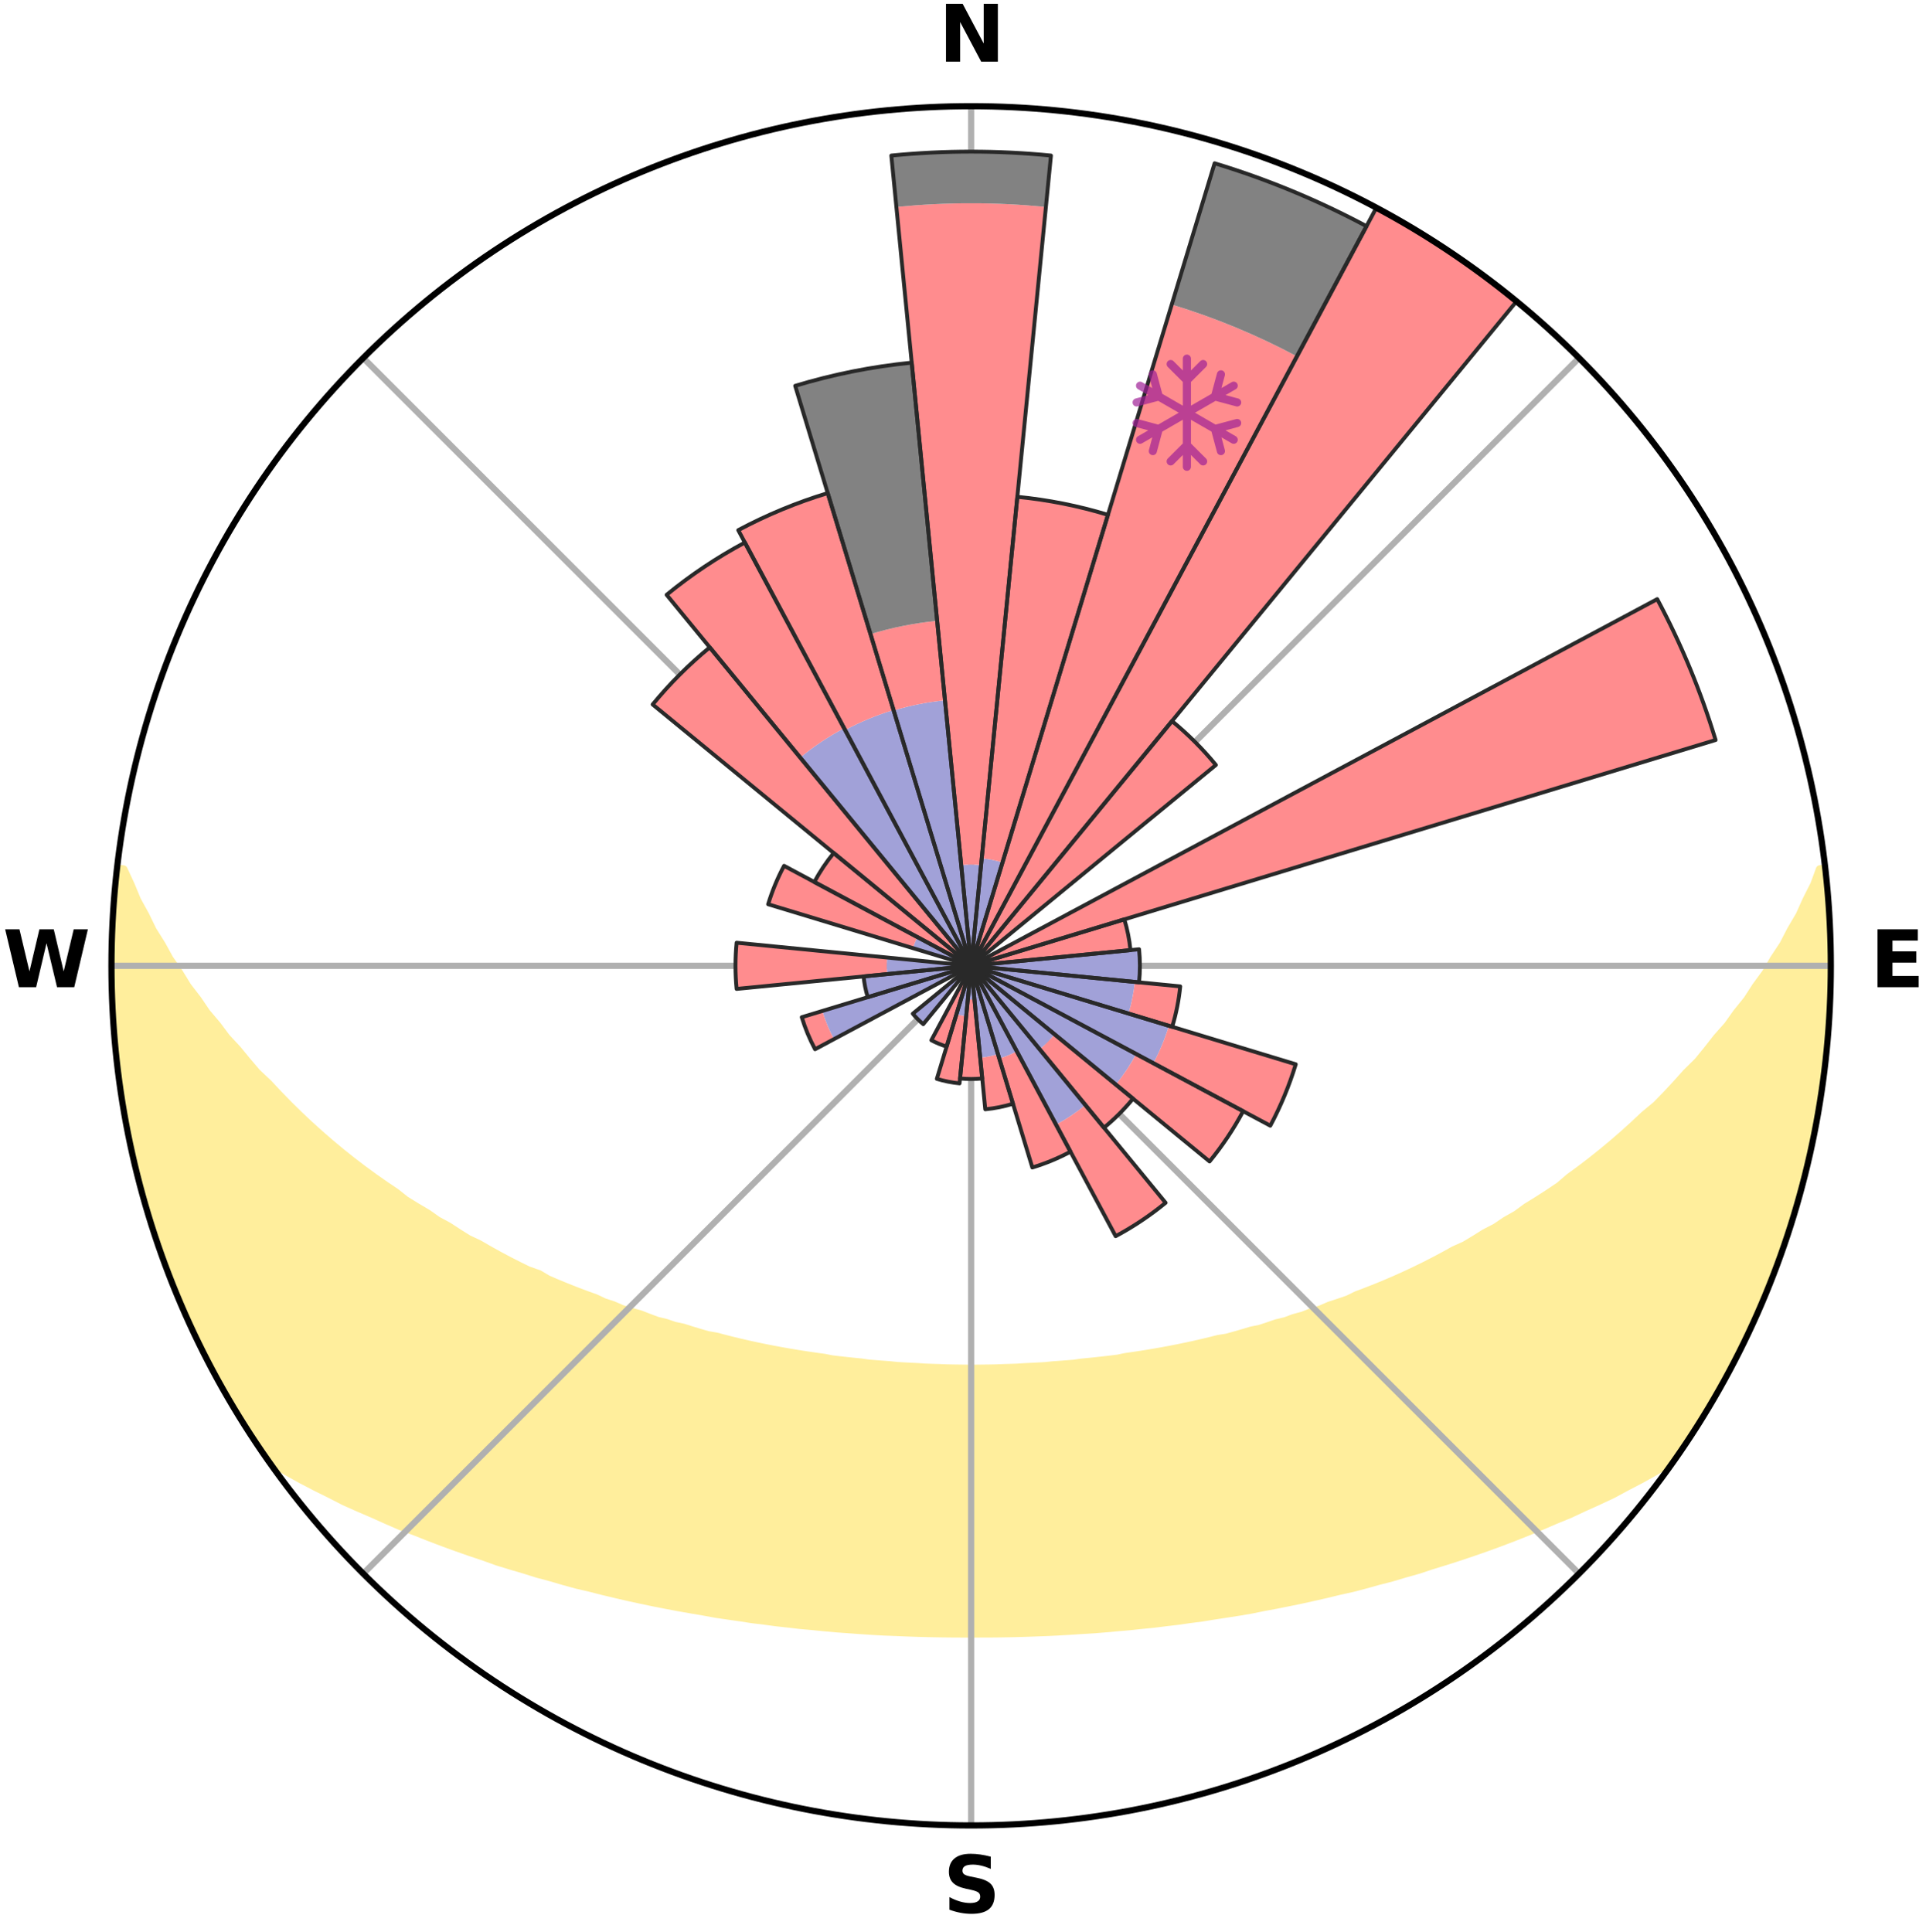 <?xml version="1.0" encoding="utf-8" standalone="no"?>
<!DOCTYPE svg PUBLIC "-//W3C//DTD SVG 1.1//EN"
  "http://www.w3.org/Graphics/SVG/1.1/DTD/svg11.dtd">
<svg xmlns:xlink="http://www.w3.org/1999/xlink" width="248.41pt" height="249.158pt" viewBox="0 0 248.41 249.158" xmlns="http://www.w3.org/2000/svg" version="1.1">
 <title>Ski Rose for Skigebiet Petzen</title>
 <defs>
  <style type="text/css">*{stroke-linejoin: round; stroke-linecap: butt}</style>
 </defs>
 <g id="figure_1">
  <g id="patch_1">
   <path d="M 0 249.158 
L 248.41 249.158 
L 248.41 0 
L 0 0 
z
" style="fill: #ffffff"/>
  </g>
  <g id="axes_1">
   <g id="patch_2">
    <path d="M 236.135 124.579 
C 236.135 110.018 233.267 95.599 227.695 82.147 
C 222.122 68.695 213.955 56.471 203.659 46.175 
C 193.363 35.879 181.139 27.711 167.687 22.139 
C 154.235 16.567 139.815 13.699 125.255 13.699 
C 110.694 13.699 96.275 16.567 82.823 22.139 
C 69.371 27.711 57.147 35.879 46.851 46.175 
C 36.555 56.471 28.387 68.695 22.815 82.147 
C 17.243 95.599 14.375 110.018 14.375 124.579 
C 14.375 139.14 17.243 153.559 22.815 167.011 
C 28.387 180.463 36.555 192.687 46.851 202.983 
C 57.147 213.279 69.371 221.447 82.823 227.019 
C 96.275 232.591 110.694 235.459 125.255 235.459 
C 139.815 235.459 154.235 232.591 167.687 227.019 
C 181.139 221.447 193.363 213.279 203.659 202.983 
C 213.955 192.687 222.122 180.463 227.695 167.011 
C 233.267 153.559 236.135 139.14 236.135 124.579 
M 125.255 124.579 
C 125.255 124.579 125.255 124.579 125.255 124.579 
C 125.255 124.579 125.255 124.579 125.255 124.579 
C 125.255 124.579 125.255 124.579 125.255 124.579 
C 125.255 124.579 125.255 124.579 125.255 124.579 
C 125.255 124.579 125.255 124.579 125.255 124.579 
C 125.255 124.579 125.255 124.579 125.255 124.579 
C 125.255 124.579 125.255 124.579 125.255 124.579 
C 125.255 124.579 125.255 124.579 125.255 124.579 
C 125.255 124.579 125.255 124.579 125.255 124.579 
C 125.255 124.579 125.255 124.579 125.255 124.579 
C 125.255 124.579 125.255 124.579 125.255 124.579 
C 125.255 124.579 125.255 124.579 125.255 124.579 
C 125.255 124.579 125.255 124.579 125.255 124.579 
C 125.255 124.579 125.255 124.579 125.255 124.579 
C 125.255 124.579 125.255 124.579 125.255 124.579 
C 125.255 124.579 125.255 124.579 125.255 124.579 
z
" style="fill: #ffffff"/>
   </g>
   <g id="PolyCollection_1">
    <defs>
     <path id="m269605b173" d="M 235.421 -137.131 
L 234.711 -137.05 
L 233.974 -135.048 
L 232.968 -133.056 
L 232.096 -131.114 
L 230.97 -129.195 
L 230.003 -127.322 
L 228.788 -125.483 
L 227.744 -123.685 
L 226.457 -121.929 
L 225.348 -120.209 
L 223.999 -118.54 
L 222.832 -116.9 
L 221.43 -115.318 
L 220.212 -113.76 
L 218.97 -112.241 
L 217.501 -110.793 
L 216.218 -109.357 
L 214.916 -107.961 
L 213.596 -106.606 
L 212.058 -105.335 
L 210.708 -104.064 
L 209.345 -102.832 
L 207.969 -101.64 
L 206.582 -100.489 
L 205.186 -99.377 
L 203.781 -98.305 
L 202.369 -97.272 
L 201.136 -96.208 
L 199.711 -95.25 
L 198.283 -94.33 
L 196.852 -93.448 
L 195.595 -92.523 
L 194.161 -91.712 
L 192.897 -90.854 
L 191.464 -90.113 
L 190.197 -89.319 
L 188.928 -88.555 
L 187.502 -87.913 
L 186.235 -87.21 
L 184.97 -86.537 
L 183.706 -85.891 
L 182.444 -85.274 
L 181.186 -84.684 
L 179.932 -84.12 
L 178.682 -83.583 
L 177.438 -83.071 
L 176.199 -82.584 
L 174.968 -82.12 
L 173.861 -81.576 
L 172.641 -81.158 
L 171.429 -80.762 
L 170.332 -80.282 
L 169.134 -79.927 
L 168.046 -79.487 
L 166.863 -79.171 
L 165.784 -78.769 
L 164.619 -78.489 
L 163.551 -78.123 
L 162.486 -77.773 
L 161.348 -77.542 
L 160.295 -77.225 
L 159.248 -76.923 
L 158.205 -76.636 
L 157.104 -76.461 
L 156.075 -76.201 
L 155.051 -75.955 
L 154.034 -75.722 
L 153.021 -75.502 
L 152.015 -75.294 
L 151.014 -75.097 
L 150.019 -74.911 
L 149.029 -74.736 
L 148.045 -74.57 
L 147.067 -74.415 
L 146.094 -74.268 
L 145.127 -74.13 
L 144.191 -73.932 
L 143.232 -73.813 
L 142.278 -73.702 
L 141.329 -73.598 
L 140.385 -73.501 
L 139.445 -73.41 
L 138.523 -73.275 
L 137.59 -73.199 
L 136.661 -73.129 
L 135.736 -73.064 
L 134.821 -72.967 
L 133.9 -72.915 
L 132.983 -72.868 
L 132.068 -72.825 
L 131.158 -72.763 
L 130.247 -72.733 
L 129.337 -72.705 
L 128.43 -72.67 
L 127.522 -72.654 
L 126.615 -72.642 
L 125.708 -72.632 
L 124.802 -72.633 
L 123.895 -72.644 
L 122.988 -72.657 
L 122.08 -72.675 
L 121.173 -72.711 
L 120.263 -72.74 
L 119.352 -72.773 
L 118.443 -72.836 
L 117.528 -72.88 
L 116.612 -72.929 
L 115.692 -72.982 
L 114.777 -73.08 
L 113.853 -73.147 
L 112.924 -73.219 
L 111.992 -73.296 
L 111.07 -73.432 
L 110.132 -73.524 
L 109.188 -73.623 
L 108.24 -73.728 
L 107.287 -73.841 
L 106.355 -74.029 
L 105.394 -74.16 
L 104.428 -74.299 
L 103.457 -74.446 
L 102.48 -74.603 
L 101.497 -74.77 
L 100.509 -74.946 
L 99.515 -75.133 
L 98.515 -75.331 
L 97.51 -75.54 
L 96.499 -75.761 
L 95.482 -75.995 
L 94.46 -76.242 
L 93.433 -76.502 
L 92.401 -76.776 
L 91.292 -76.965 
L 90.246 -77.268 
L 89.196 -77.586 
L 88.14 -77.92 
L 86.996 -78.167 
L 85.929 -78.534 
L 84.766 -78.815 
L 83.688 -79.217 
L 82.608 -79.638 
L 81.421 -79.974 
L 80.225 -80.328 
L 79.13 -80.809 
L 77.92 -81.205 
L 76.82 -81.727 
L 75.597 -82.167 
L 74.367 -82.631 
L 73.131 -83.118 
L 71.889 -83.63 
L 70.641 -84.167 
L 69.528 -84.83 
L 68.132 -85.32 
L 66.873 -85.937 
L 65.611 -86.582 
L 64.348 -87.255 
L 63.083 -87.957 
L 61.819 -88.689 
L 60.393 -89.362 
L 59.128 -90.155 
L 57.865 -90.98 
L 56.435 -91.754 
L 55.177 -92.643 
L 53.748 -93.487 
L 52.32 -94.368 
L 51.076 -95.359 
L 49.656 -96.314 
L 48.241 -97.307 
L 46.831 -98.339 
L 45.428 -99.41 
L 44.034 -100.52 
L 42.65 -101.671 
L 41.276 -102.861 
L 39.915 -104.091 
L 38.568 -105.361 
L 37.235 -106.671 
L 35.919 -108.022 
L 34.62 -109.412 
L 33.135 -110.812 
L 31.875 -112.285 
L 30.636 -113.799 
L 29.213 -115.331 
L 28.022 -116.927 
L 26.648 -118.548 
L 25.512 -120.224 
L 24.195 -121.933 
L 23.119 -123.688 
L 21.869 -125.481 
L 20.863 -127.313 
L 19.69 -129.188 
L 18.767 -131.092 
L 17.692 -133.044 
L 16.876 -135.015 
L 15.943 -137.034 
L 15.158 -137.123 
L 15.158 -137.123 
L 14.893 -135.206 
L 14.774 -133.274 
L 14.689 -131.342 
L 14.523 -129.414 
L 14.438 -127.481 
L 14.45 -125.546 
L 14.383 -123.612 
L 14.46 -121.678 
L 14.569 -119.746 
L 14.6 -117.811 
L 14.772 -115.884 
L 14.975 -113.96 
L 15.104 -112.029 
L 15.368 -110.112 
L 15.662 -108.2 
L 15.986 -106.294 
L 16.244 -104.375 
L 16.629 -102.479 
L 17.044 -100.589 
L 17.488 -98.706 
L 17.962 -96.831 
L 18.465 -94.964 
L 18.999 -93.105 
L 19.563 -91.254 
L 20.157 -89.414 
L 20.781 -87.583 
L 21.436 -85.763 
L 22.122 -83.954 
L 22.839 -82.157 
L 23.588 -80.373 
L 24.368 -78.602 
L 25.182 -76.847 
L 26.029 -75.107 
L 26.916 -73.387 
L 27.837 -71.686 
L 28.794 -70.004 
L 29.737 -68.315 
L 30.731 -66.655 
L 31.747 -65.008 
L 32.816 -63.395 
L 33.888 -61.784 
L 35.238 -60.371 
L 37.04 -59.303 
L 38.864 -58.289 
L 40.709 -57.328 
L 42.561 -56.411 
L 44.359 -55.488 
L 46.222 -54.656 
L 48.078 -53.86 
L 49.878 -53.049 
L 51.675 -52.273 
L 53.524 -51.585 
L 55.312 -50.875 
L 57.095 -50.196 
L 58.872 -49.547 
L 60.643 -48.928 
L 62.406 -48.337 
L 64.119 -47.72 
L 65.868 -47.184 
L 67.608 -46.674 
L 69.305 -46.14 
L 71.029 -45.679 
L 72.708 -45.189 
L 74.385 -44.729 
L 76.082 -44.336 
L 77.739 -43.913 
L 79.393 -43.518 
L 81.036 -43.137 
L 82.674 -42.783 
L 84.302 -42.441 
L 85.926 -42.124 
L 87.539 -41.818 
L 89.147 -41.537 
L 90.745 -41.264 
L 92.322 -40.975 
L 93.909 -40.742 
L 95.487 -40.517 
L 97.048 -40.276 
L 98.615 -40.087 
L 100.165 -39.878 
L 101.718 -39.709 
L 103.259 -39.529 
L 104.803 -39.392 
L 106.335 -39.239 
L 107.864 -39.1 
L 109.392 -38.991 
L 110.913 -38.878 
L 112.432 -38.778 
L 113.947 -38.691 
L 115.463 -38.633 
L 116.973 -38.57 
L 118.482 -38.518 
L 119.989 -38.479 
L 121.494 -38.453 
L 122.999 -38.436 
L 124.503 -38.431 
L 126.007 -38.433 
L 127.511 -38.434 
L 129.015 -38.45 
L 130.521 -38.477 
L 132.028 -38.517 
L 133.537 -38.57 
L 135.048 -38.626 
L 136.561 -38.701 
L 138.076 -38.788 
L 139.594 -38.889 
L 141.12 -38.979 
L 142.645 -39.104 
L 144.173 -39.244 
L 145.71 -39.376 
L 147.247 -39.542 
L 148.796 -39.691 
L 150.342 -39.885 
L 151.901 -40.068 
L 153.457 -40.292 
L 155.031 -40.495 
L 156.597 -40.751 
L 158.181 -40.992 
L 159.775 -41.24 
L 161.373 -41.512 
L 162.962 -41.837 
L 164.578 -42.136 
L 166.198 -42.46 
L 167.829 -42.796 
L 169.463 -43.157 
L 171.109 -43.532 
L 172.758 -43.934 
L 174.446 -44.306 
L 176.116 -44.744 
L 177.787 -45.211 
L 179.502 -45.649 
L 181.193 -46.156 
L 182.926 -46.641 
L 184.625 -47.206 
L 186.374 -47.742 
L 188.13 -48.305 
L 189.895 -48.896 
L 191.666 -49.515 
L 193.445 -50.163 
L 195.229 -50.842 
L 197.018 -51.552 
L 198.812 -52.295 
L 200.609 -53.071 
L 202.468 -53.827 
L 204.269 -54.673 
L 206.126 -55.509 
L 207.987 -56.38 
L 209.78 -57.345 
L 211.621 -58.308 
L 213.449 -59.319 
L 215.247 -60.388 
L 216.627 -61.781 
L 217.712 -63.383 
L 218.769 -65.004 
L 219.77 -66.66 
L 220.79 -68.304 
L 221.759 -69.98 
L 222.605 -71.722 
L 223.518 -73.427 
L 224.38 -75.157 
L 225.313 -76.854 
L 226.065 -78.637 
L 226.917 -80.375 
L 227.664 -82.16 
L 228.413 -83.944 
L 229.034 -85.778 
L 229.77 -87.568 
L 230.378 -89.405 
L 230.94 -91.257 
L 231.564 -93.089 
L 232.092 -94.951 
L 232.518 -96.839 
L 233.069 -98.695 
L 233.407 -100.602 
L 233.843 -102.487 
L 234.273 -104.374 
L 234.488 -106.3 
L 234.836 -108.202 
L 235.144 -110.112 
L 235.398 -112.03 
L 235.616 -113.952 
L 235.647 -115.891 
L 235.804 -117.818 
L 235.915 -119.748 
L 236 -121.679 
L 236.049 -123.612 
L 236.063 -125.546 
L 236.036 -127.48 
L 235.982 -129.414 
L 235.895 -131.346 
L 235.767 -133.277 
L 235.615 -135.206 
L 235.421 -137.131 
z
" style="stroke: #ffee9c"/>
    </defs>
    <g clip-path="url(#p39b0282099)">
     <use xlink:href="#m269605b173" x="0" y="249.158" style="fill: #ffee9c; stroke: #ffee9c"/>
    </g>
   </g>
   <g id="matplotlib.axis_1">
    <g id="xtick_1">
     <g id="line2d_1">
      <path d="M 125.255 124.579 
L 125.255 13.699 
" clip-path="url(#p39b0282099)" style="fill: none; stroke: #b0b0b0; stroke-width: 0.8; stroke-linecap: square"/>
     </g>
     <g id="text_1">
      <!-- N -->
      <g transform="translate(121.07 7.958) scale(0.1 -0.1)">
       <defs>
        <path id="DejaVuSans-Bold-4e" d="M 588 4666 
L 1931 4666 
L 3628 1466 
L 3628 4666 
L 4769 4666 
L 4769 0 
L 3425 0 
L 1728 3200 
L 1728 0 
L 588 0 
L 588 4666 
z
" transform="scale(0.016)"/>
       </defs>
       <use xlink:href="#DejaVuSans-Bold-4e"/>
      </g>
     </g>
    </g>
    <g id="xtick_2">
     <g id="line2d_2">
      <path d="M 125.255 124.579 
L 203.659 46.175 
" clip-path="url(#p39b0282099)" style="fill: none; stroke: #b0b0b0; stroke-width: 0.8; stroke-linecap: square"/>
     </g>
    </g>
    <g id="xtick_3">
     <g id="line2d_3">
      <path d="M 125.255 124.579 
L 236.135 124.579 
" clip-path="url(#p39b0282099)" style="fill: none; stroke: #b0b0b0; stroke-width: 0.8; stroke-linecap: square"/>
     </g>
     <g id="text_2">
      <!-- E -->
      <g transform="translate(241.219 127.338) scale(0.1 -0.1)">
       <defs>
        <path id="DejaVuSans-Bold-45" d="M 588 4666 
L 3834 4666 
L 3834 3756 
L 1791 3756 
L 1791 2888 
L 3713 2888 
L 3713 1978 
L 1791 1978 
L 1791 909 
L 3903 909 
L 3903 0 
L 588 0 
L 588 4666 
z
" transform="scale(0.016)"/>
       </defs>
       <use xlink:href="#DejaVuSans-Bold-45"/>
      </g>
     </g>
    </g>
    <g id="xtick_4">
     <g id="line2d_4">
      <path d="M 125.255 124.579 
L 203.659 202.983 
" clip-path="url(#p39b0282099)" style="fill: none; stroke: #b0b0b0; stroke-width: 0.8; stroke-linecap: square"/>
     </g>
    </g>
    <g id="xtick_5">
     <g id="line2d_5">
      <path d="M 125.255 124.579 
L 125.255 235.459 
" clip-path="url(#p39b0282099)" style="fill: none; stroke: #b0b0b0; stroke-width: 0.8; stroke-linecap: square"/>
     </g>
     <g id="text_3">
      <!-- S -->
      <g transform="translate(121.654 246.718) scale(0.1 -0.1)">
       <defs>
        <path id="DejaVuSans-Bold-53" d="M 3834 4519 
L 3834 3531 
Q 3450 3703 3084 3790 
Q 2719 3878 2394 3878 
Q 1963 3878 1756 3759 
Q 1550 3641 1550 3391 
Q 1550 3203 1689 3098 
Q 1828 2994 2194 2919 
L 2706 2816 
Q 3484 2659 3812 2340 
Q 4141 2022 4141 1434 
Q 4141 663 3683 286 
Q 3225 -91 2284 -91 
Q 1841 -91 1394 -6 
Q 947 78 500 244 
L 500 1259 
Q 947 1022 1364 901 
Q 1781 781 2169 781 
Q 2563 781 2772 912 
Q 2981 1044 2981 1288 
Q 2981 1506 2839 1625 
Q 2697 1744 2272 1838 
L 1806 1941 
Q 1106 2091 782 2419 
Q 459 2747 459 3303 
Q 459 4000 909 4375 
Q 1359 4750 2203 4750 
Q 2588 4750 2994 4692 
Q 3400 4634 3834 4519 
z
" transform="scale(0.016)"/>
       </defs>
       <use xlink:href="#DejaVuSans-Bold-53"/>
      </g>
     </g>
    </g>
    <g id="xtick_6">
     <g id="line2d_6">
      <path d="M 125.255 124.579 
L 46.851 202.983 
" clip-path="url(#p39b0282099)" style="fill: none; stroke: #b0b0b0; stroke-width: 0.8; stroke-linecap: square"/>
     </g>
    </g>
    <g id="xtick_7">
     <g id="line2d_7">
      <path d="M 125.255 124.579 
L 14.375 124.579 
" clip-path="url(#p39b0282099)" style="fill: none; stroke: #b0b0b0; stroke-width: 0.8; stroke-linecap: square"/>
     </g>
     <g id="text_4">
      <!-- W -->
      <g transform="translate(0.36 127.338) scale(0.1 -0.1)">
       <defs>
        <path id="DejaVuSans-Bold-57" d="M 191 4666 
L 1344 4666 
L 2150 1275 
L 2950 4666 
L 4109 4666 
L 4909 1275 
L 5716 4666 
L 6859 4666 
L 5759 0 
L 4372 0 
L 3525 3547 
L 2688 0 
L 1300 0 
L 191 4666 
z
" transform="scale(0.016)"/>
       </defs>
       <use xlink:href="#DejaVuSans-Bold-57"/>
      </g>
     </g>
    </g>
    <g id="xtick_8">
     <g id="line2d_8">
      <path d="M 125.255 124.579 
L 46.851 46.175 
" clip-path="url(#p39b0282099)" style="fill: none; stroke: #b0b0b0; stroke-width: 0.8; stroke-linecap: square"/>
     </g>
    </g>
   </g>
   <g id="matplotlib.axis_2"/>
   <g id="patch_3">
    <path d="M 125.255 124.579 
C 125.255 124.579 125.255 124.579 125.255 124.579 
C 125.255 124.579 125.255 124.579 125.255 124.579 
L 125.255 124.579 
C 125.255 124.579 125.255 124.579 125.255 124.579 
C 125.255 124.579 125.255 124.579 125.255 124.579 
z
" clip-path="url(#p39b0282099)" style="fill: #d9d9d9"/>
   </g>
   <g id="patch_4">
    <path d="M 125.255 124.579 
C 125.255 124.579 125.255 124.579 125.255 124.579 
C 125.255 124.579 125.255 124.579 125.255 124.579 
L 125.255 124.579 
C 125.255 124.579 125.255 124.579 125.255 124.579 
C 125.255 124.579 125.255 124.579 125.255 124.579 
z
" clip-path="url(#p39b0282099)" style="fill: #d9d9d9"/>
   </g>
   <g id="patch_5">
    <path d="M 125.255 124.579 
C 125.255 124.579 125.255 124.579 125.255 124.579 
C 125.255 124.579 125.255 124.579 125.255 124.579 
L 125.255 124.579 
C 125.255 124.579 125.255 124.579 125.255 124.579 
C 125.255 124.579 125.255 124.579 125.255 124.579 
z
" clip-path="url(#p39b0282099)" style="fill: #d9d9d9"/>
   </g>
   <g id="patch_6">
    <path d="M 125.255 124.579 
C 125.255 124.579 125.255 124.579 125.255 124.579 
C 125.255 124.579 125.255 124.579 125.255 124.579 
L 125.255 124.579 
C 125.255 124.579 125.255 124.579 125.255 124.579 
C 125.255 124.579 125.255 124.579 125.255 124.579 
z
" clip-path="url(#p39b0282099)" style="fill: #d9d9d9"/>
   </g>
   <g id="patch_7">
    <path d="M 125.255 124.579 
C 125.255 124.579 125.255 124.579 125.255 124.579 
C 125.255 124.579 125.255 124.579 125.255 124.579 
L 125.255 124.579 
C 125.255 124.579 125.255 124.579 125.255 124.579 
C 125.255 124.579 125.255 124.579 125.255 124.579 
z
" clip-path="url(#p39b0282099)" style="fill: #d9d9d9"/>
   </g>
   <g id="patch_8">
    <path d="M 125.255 124.579 
C 125.255 124.579 125.255 124.579 125.255 124.579 
C 125.255 124.579 125.255 124.579 125.255 124.579 
L 125.255 124.579 
C 125.255 124.579 125.255 124.579 125.255 124.579 
C 125.255 124.579 125.255 124.579 125.255 124.579 
z
" clip-path="url(#p39b0282099)" style="fill: #d9d9d9"/>
   </g>
   <g id="patch_9">
    <path d="M 125.255 124.579 
C 125.255 124.579 125.255 124.579 125.255 124.579 
C 125.255 124.579 125.255 124.579 125.255 124.579 
L 125.255 124.579 
C 125.255 124.579 125.255 124.579 125.255 124.579 
C 125.255 124.579 125.255 124.579 125.255 124.579 
z
" clip-path="url(#p39b0282099)" style="fill: #d9d9d9"/>
   </g>
   <g id="patch_10">
    <path d="M 125.255 124.579 
C 125.255 124.579 125.255 124.579 125.255 124.579 
C 125.255 124.579 125.255 124.579 125.255 124.579 
L 125.255 124.579 
C 125.255 124.579 125.255 124.579 125.255 124.579 
C 125.255 124.579 125.255 124.579 125.255 124.579 
z
" clip-path="url(#p39b0282099)" style="fill: #d9d9d9"/>
   </g>
   <g id="patch_11">
    <path d="M 125.255 124.579 
C 125.255 124.579 125.255 124.579 125.255 124.579 
C 125.255 124.579 125.255 124.579 125.255 124.579 
L 125.255 124.579 
C 125.255 124.579 125.255 124.579 125.255 124.579 
C 125.255 124.579 125.255 124.579 125.255 124.579 
z
" clip-path="url(#p39b0282099)" style="fill: #d9d9d9"/>
   </g>
   <g id="patch_12">
    <path d="M 125.255 124.579 
C 125.255 124.579 125.255 124.579 125.255 124.579 
C 125.255 124.579 125.255 124.579 125.255 124.579 
L 125.255 124.579 
C 125.255 124.579 125.255 124.579 125.255 124.579 
C 125.255 124.579 125.255 124.579 125.255 124.579 
z
" clip-path="url(#p39b0282099)" style="fill: #d9d9d9"/>
   </g>
   <g id="patch_13">
    <path d="M 125.255 124.579 
C 125.255 124.579 125.255 124.579 125.255 124.579 
C 125.255 124.579 125.255 124.579 125.255 124.579 
L 125.255 124.579 
C 125.255 124.579 125.255 124.579 125.255 124.579 
C 125.255 124.579 125.255 124.579 125.255 124.579 
z
" clip-path="url(#p39b0282099)" style="fill: #d9d9d9"/>
   </g>
   <g id="patch_14">
    <path d="M 125.255 124.579 
C 125.255 124.579 125.255 124.579 125.255 124.579 
C 125.255 124.579 125.255 124.579 125.255 124.579 
L 125.255 124.579 
C 125.255 124.579 125.255 124.579 125.255 124.579 
C 125.255 124.579 125.255 124.579 125.255 124.579 
z
" clip-path="url(#p39b0282099)" style="fill: #d9d9d9"/>
   </g>
   <g id="patch_15">
    <path d="M 125.255 124.579 
C 125.255 124.579 125.255 124.579 125.255 124.579 
C 125.255 124.579 125.255 124.579 125.255 124.579 
L 125.255 124.579 
C 125.255 124.579 125.255 124.579 125.255 124.579 
C 125.255 124.579 125.255 124.579 125.255 124.579 
z
" clip-path="url(#p39b0282099)" style="fill: #d9d9d9"/>
   </g>
   <g id="patch_16">
    <path d="M 125.255 124.579 
C 125.255 124.579 125.255 124.579 125.255 124.579 
C 125.255 124.579 125.255 124.579 125.255 124.579 
L 125.255 124.579 
C 125.255 124.579 125.255 124.579 125.255 124.579 
C 125.255 124.579 125.255 124.579 125.255 124.579 
z
" clip-path="url(#p39b0282099)" style="fill: #d9d9d9"/>
   </g>
   <g id="patch_17">
    <path d="M 125.255 124.579 
C 125.255 124.579 125.255 124.579 125.255 124.579 
C 125.255 124.579 125.255 124.579 125.255 124.579 
L 125.255 124.579 
C 125.255 124.579 125.255 124.579 125.255 124.579 
C 125.255 124.579 125.255 124.579 125.255 124.579 
z
" clip-path="url(#p39b0282099)" style="fill: #d9d9d9"/>
   </g>
   <g id="patch_18">
    <path d="M 125.255 124.579 
C 125.255 124.579 125.255 124.579 125.255 124.579 
C 125.255 124.579 125.255 124.579 125.255 124.579 
L 125.255 124.579 
C 125.255 124.579 125.255 124.579 125.255 124.579 
C 125.255 124.579 125.255 124.579 125.255 124.579 
z
" clip-path="url(#p39b0282099)" style="fill: #d9d9d9"/>
   </g>
   <g id="patch_19">
    <path d="M 125.255 124.579 
C 125.255 124.579 125.255 124.579 125.255 124.579 
C 125.255 124.579 125.255 124.579 125.255 124.579 
L 125.255 124.579 
C 125.255 124.579 125.255 124.579 125.255 124.579 
C 125.255 124.579 125.255 124.579 125.255 124.579 
z
" clip-path="url(#p39b0282099)" style="fill: #d9d9d9"/>
   </g>
   <g id="patch_20">
    <path d="M 125.255 124.579 
C 125.255 124.579 125.255 124.579 125.255 124.579 
C 125.255 124.579 125.255 124.579 125.255 124.579 
L 125.255 124.579 
C 125.255 124.579 125.255 124.579 125.255 124.579 
C 125.255 124.579 125.255 124.579 125.255 124.579 
z
" clip-path="url(#p39b0282099)" style="fill: #d9d9d9"/>
   </g>
   <g id="patch_21">
    <path d="M 125.255 124.579 
C 125.255 124.579 125.255 124.579 125.255 124.579 
C 125.255 124.579 125.255 124.579 125.255 124.579 
L 125.255 124.579 
C 125.255 124.579 125.255 124.579 125.255 124.579 
C 125.255 124.579 125.255 124.579 125.255 124.579 
z
" clip-path="url(#p39b0282099)" style="fill: #d9d9d9"/>
   </g>
   <g id="patch_22">
    <path d="M 125.255 124.579 
C 125.255 124.579 125.255 124.579 125.255 124.579 
C 125.255 124.579 125.255 124.579 125.255 124.579 
L 125.255 124.579 
C 125.255 124.579 125.255 124.579 125.255 124.579 
C 125.255 124.579 125.255 124.579 125.255 124.579 
z
" clip-path="url(#p39b0282099)" style="fill: #d9d9d9"/>
   </g>
   <g id="patch_23">
    <path d="M 125.255 124.579 
C 125.255 124.579 125.255 124.579 125.255 124.579 
C 125.255 124.579 125.255 124.579 125.255 124.579 
L 125.255 124.579 
C 125.255 124.579 125.255 124.579 125.255 124.579 
C 125.255 124.579 125.255 124.579 125.255 124.579 
z
" clip-path="url(#p39b0282099)" style="fill: #d9d9d9"/>
   </g>
   <g id="patch_24">
    <path d="M 125.255 124.579 
C 125.255 124.579 125.255 124.579 125.255 124.579 
C 125.255 124.579 125.255 124.579 125.255 124.579 
L 125.255 124.579 
C 125.255 124.579 125.255 124.579 125.255 124.579 
C 125.255 124.579 125.255 124.579 125.255 124.579 
z
" clip-path="url(#p39b0282099)" style="fill: #d9d9d9"/>
   </g>
   <g id="patch_25">
    <path d="M 125.255 124.579 
C 125.255 124.579 125.255 124.579 125.255 124.579 
C 125.255 124.579 125.255 124.579 125.255 124.579 
L 125.255 124.579 
C 125.255 124.579 125.255 124.579 125.255 124.579 
C 125.255 124.579 125.255 124.579 125.255 124.579 
z
" clip-path="url(#p39b0282099)" style="fill: #d9d9d9"/>
   </g>
   <g id="patch_26">
    <path d="M 125.255 124.579 
C 125.255 124.579 125.255 124.579 125.255 124.579 
C 125.255 124.579 125.255 124.579 125.255 124.579 
L 125.255 124.579 
C 125.255 124.579 125.255 124.579 125.255 124.579 
C 125.255 124.579 125.255 124.579 125.255 124.579 
z
" clip-path="url(#p39b0282099)" style="fill: #d9d9d9"/>
   </g>
   <g id="patch_27">
    <path d="M 125.255 124.579 
C 125.255 124.579 125.255 124.579 125.255 124.579 
C 125.255 124.579 125.255 124.579 125.255 124.579 
L 125.255 124.579 
C 125.255 124.579 125.255 124.579 125.255 124.579 
C 125.255 124.579 125.255 124.579 125.255 124.579 
z
" clip-path="url(#p39b0282099)" style="fill: #d9d9d9"/>
   </g>
   <g id="patch_28">
    <path d="M 125.255 124.579 
C 125.255 124.579 125.255 124.579 125.255 124.579 
C 125.255 124.579 125.255 124.579 125.255 124.579 
L 125.255 124.579 
C 125.255 124.579 125.255 124.579 125.255 124.579 
C 125.255 124.579 125.255 124.579 125.255 124.579 
z
" clip-path="url(#p39b0282099)" style="fill: #d9d9d9"/>
   </g>
   <g id="patch_29">
    <path d="M 125.255 124.579 
C 125.255 124.579 125.255 124.579 125.255 124.579 
C 125.255 124.579 125.255 124.579 125.255 124.579 
L 125.255 124.579 
C 125.255 124.579 125.255 124.579 125.255 124.579 
C 125.255 124.579 125.255 124.579 125.255 124.579 
z
" clip-path="url(#p39b0282099)" style="fill: #d9d9d9"/>
   </g>
   <g id="patch_30">
    <path d="M 125.255 124.579 
C 125.255 124.579 125.255 124.579 125.255 124.579 
C 125.255 124.579 125.255 124.579 125.255 124.579 
L 125.255 124.579 
C 125.255 124.579 125.255 124.579 125.255 124.579 
C 125.255 124.579 125.255 124.579 125.255 124.579 
z
" clip-path="url(#p39b0282099)" style="fill: #d9d9d9"/>
   </g>
   <g id="patch_31">
    <path d="M 125.255 124.579 
C 125.255 124.579 125.255 124.579 125.255 124.579 
C 125.255 124.579 125.255 124.579 125.255 124.579 
L 125.255 124.579 
C 125.255 124.579 125.255 124.579 125.255 124.579 
C 125.255 124.579 125.255 124.579 125.255 124.579 
z
" clip-path="url(#p39b0282099)" style="fill: #d9d9d9"/>
   </g>
   <g id="patch_32">
    <path d="M 125.255 124.579 
C 125.255 124.579 125.255 124.579 125.255 124.579 
C 125.255 124.579 125.255 124.579 125.255 124.579 
L 125.255 124.579 
C 125.255 124.579 125.255 124.579 125.255 124.579 
C 125.255 124.579 125.255 124.579 125.255 124.579 
z
" clip-path="url(#p39b0282099)" style="fill: #d9d9d9"/>
   </g>
   <g id="patch_33">
    <path d="M 125.255 124.579 
C 125.255 124.579 125.255 124.579 125.255 124.579 
C 125.255 124.579 125.255 124.579 125.255 124.579 
L 125.255 124.579 
C 125.255 124.579 125.255 124.579 125.255 124.579 
C 125.255 124.579 125.255 124.579 125.255 124.579 
z
" clip-path="url(#p39b0282099)" style="fill: #d9d9d9"/>
   </g>
   <g id="patch_34">
    <path d="M 125.255 124.579 
C 125.255 124.579 125.255 124.579 125.255 124.579 
C 125.255 124.579 125.255 124.579 125.255 124.579 
L 125.255 124.579 
C 125.255 124.579 125.255 124.579 125.255 124.579 
C 125.255 124.579 125.255 124.579 125.255 124.579 
z
" clip-path="url(#p39b0282099)" style="fill: #d9d9d9"/>
   </g>
   <g id="patch_35">
    <path d="M 125.255 124.579 
C 125.255 124.579 125.255 124.579 125.255 124.579 
C 125.255 124.579 125.255 124.579 125.255 124.579 
L 126.535 111.582 
C 126.11 111.54 125.682 111.519 125.255 111.519 
C 124.827 111.519 124.4 111.54 123.975 111.582 
z
" clip-path="url(#p39b0282099)" style="fill: #a1a1d8"/>
   </g>
   <g id="patch_36">
    <path d="M 125.255 124.579 
C 125.255 124.579 125.255 124.579 125.255 124.579 
C 125.255 124.579 125.255 124.579 125.255 124.579 
L 129.301 111.242 
C 128.864 111.11 128.421 110.999 127.974 110.91 
C 127.526 110.821 127.075 110.754 126.621 110.709 
z
" clip-path="url(#p39b0282099)" style="fill: #a1a1d8"/>
   </g>
   <g id="patch_37">
    <path d="M 125.255 124.579 
C 125.255 124.579 125.255 124.579 125.255 124.579 
C 125.255 124.579 125.255 124.579 125.255 124.579 
L 125.255 124.579 
C 125.255 124.579 125.255 124.579 125.255 124.579 
C 125.255 124.579 125.255 124.579 125.255 124.579 
z
" clip-path="url(#p39b0282099)" style="fill: #a1a1d8"/>
   </g>
   <g id="patch_38">
    <path d="M 125.255 124.579 
C 125.255 124.579 125.255 124.579 125.255 124.579 
C 125.255 124.579 125.255 124.579 125.255 124.579 
L 125.255 124.579 
C 125.255 124.579 125.255 124.579 125.255 124.579 
C 125.255 124.579 125.255 124.579 125.255 124.579 
z
" clip-path="url(#p39b0282099)" style="fill: #a1a1d8"/>
   </g>
   <g id="patch_39">
    <path d="M 125.255 124.579 
C 125.255 124.579 125.255 124.579 125.255 124.579 
C 125.255 124.579 125.255 124.579 125.255 124.579 
L 125.255 124.579 
C 125.255 124.579 125.255 124.579 125.255 124.579 
C 125.255 124.579 125.255 124.579 125.255 124.579 
z
" clip-path="url(#p39b0282099)" style="fill: #a1a1d8"/>
   </g>
   <g id="patch_40">
    <path d="M 125.255 124.579 
C 125.255 124.579 125.255 124.579 125.255 124.579 
C 125.255 124.579 125.255 124.579 125.255 124.579 
L 125.255 124.579 
C 125.255 124.579 125.255 124.579 125.255 124.579 
C 125.255 124.579 125.255 124.579 125.255 124.579 
z
" clip-path="url(#p39b0282099)" style="fill: #a1a1d8"/>
   </g>
   <g id="patch_41">
    <path d="M 125.255 124.579 
C 125.255 124.579 125.255 124.579 125.255 124.579 
C 125.255 124.579 125.255 124.579 125.255 124.579 
L 125.255 124.579 
C 125.255 124.579 125.255 124.579 125.255 124.579 
C 125.255 124.579 125.255 124.579 125.255 124.579 
z
" clip-path="url(#p39b0282099)" style="fill: #a1a1d8"/>
   </g>
   <g id="patch_42">
    <path d="M 125.255 124.579 
C 125.255 124.579 125.255 124.579 125.255 124.579 
C 125.255 124.579 125.255 124.579 125.255 124.579 
L 125.255 124.579 
C 125.255 124.579 125.255 124.579 125.255 124.579 
C 125.255 124.579 125.255 124.579 125.255 124.579 
z
" clip-path="url(#p39b0282099)" style="fill: #a1a1d8"/>
   </g>
   <g id="patch_43">
    <path d="M 125.255 124.579 
C 125.255 124.579 125.255 124.579 125.255 124.579 
C 125.255 124.579 125.255 124.579 125.255 124.579 
L 146.916 126.713 
C 146.986 126.004 147.021 125.292 147.021 124.579 
C 147.021 123.867 146.986 123.155 146.916 122.446 
z
" clip-path="url(#p39b0282099)" style="fill: #a1a1d8"/>
   </g>
   <g id="patch_44">
    <path d="M 125.255 124.579 
C 125.255 124.579 125.255 124.579 125.255 124.579 
C 125.255 124.579 125.255 124.579 125.255 124.579 
L 145.556 130.737 
C 145.758 130.073 145.927 129.399 146.062 128.718 
C 146.198 128.037 146.3 127.35 146.368 126.659 
z
" clip-path="url(#p39b0282099)" style="fill: #a1a1d8"/>
   </g>
   <g id="patch_45">
    <path d="M 125.255 124.579 
C 125.255 124.579 125.255 124.579 125.255 124.579 
C 125.255 124.579 125.255 124.579 125.255 124.579 
L 148.765 137.146 
C 149.177 136.376 149.55 135.587 149.884 134.781 
C 150.218 133.975 150.512 133.153 150.765 132.318 
z
" clip-path="url(#p39b0282099)" style="fill: #a1a1d8"/>
   </g>
   <g id="patch_46">
    <path d="M 125.255 124.579 
C 125.255 124.579 125.255 124.579 125.255 124.579 
C 125.255 124.579 125.255 124.579 125.255 124.579 
L 143.915 139.893 
C 144.417 139.283 144.888 138.647 145.327 137.991 
C 145.765 137.334 146.172 136.655 146.544 135.959 
z
" clip-path="url(#p39b0282099)" style="fill: #a1a1d8"/>
   </g>
   <g id="patch_47">
    <path d="M 125.255 124.579 
C 125.255 124.579 125.255 124.579 125.255 124.579 
C 125.255 124.579 125.255 124.579 125.255 124.579 
L 134.097 135.353 
C 134.449 135.063 134.787 134.757 135.11 134.434 
C 135.433 134.112 135.739 133.773 136.028 133.421 
z
" clip-path="url(#p39b0282099)" style="fill: #a1a1d8"/>
   </g>
   <g id="patch_48">
    <path d="M 125.255 124.579 
C 125.255 124.579 125.255 124.579 125.255 124.579 
C 125.255 124.579 125.255 124.579 125.255 124.579 
L 136.21 145.075 
C 136.881 144.716 137.534 144.325 138.166 143.902 
C 138.799 143.48 139.41 143.026 139.998 142.544 
z
" clip-path="url(#p39b0282099)" style="fill: #a1a1d8"/>
   </g>
   <g id="patch_49">
    <path d="M 125.255 124.579 
C 125.255 124.579 125.255 124.579 125.255 124.579 
C 125.255 124.579 125.255 124.579 125.255 124.579 
L 128.885 136.544 
C 129.276 136.426 129.662 136.288 130.04 136.131 
C 130.418 135.974 130.788 135.799 131.149 135.606 
z
" clip-path="url(#p39b0282099)" style="fill: #a1a1d8"/>
   </g>
   <g id="patch_50">
    <path d="M 125.255 124.579 
C 125.255 124.579 125.255 124.579 125.255 124.579 
C 125.255 124.579 125.255 124.579 125.255 124.579 
L 126.423 136.444 
C 126.812 136.405 127.198 136.348 127.581 136.272 
C 127.963 136.196 128.342 136.101 128.716 135.988 
z
" clip-path="url(#p39b0282099)" style="fill: #a1a1d8"/>
   </g>
   <g id="patch_51">
    <path d="M 125.255 124.579 
C 125.255 124.579 125.255 124.579 125.255 124.579 
C 125.255 124.579 125.255 124.579 125.255 124.579 
L 124.828 128.911 
C 124.97 128.925 125.112 128.932 125.255 128.932 
C 125.397 128.932 125.54 128.925 125.682 128.911 
z
" clip-path="url(#p39b0282099)" style="fill: #a1a1d8"/>
   </g>
   <g id="patch_52">
    <path d="M 125.255 124.579 
C 125.255 124.579 125.255 124.579 125.255 124.579 
C 125.255 124.579 125.255 124.579 125.255 124.579 
L 123.359 130.828 
C 123.564 130.89 123.771 130.942 123.981 130.983 
C 124.191 131.025 124.402 131.057 124.615 131.078 
z
" clip-path="url(#p39b0282099)" style="fill: #a1a1d8"/>
   </g>
   <g id="patch_53">
    <path d="M 125.255 124.579 
C 125.255 124.579 125.255 124.579 125.255 124.579 
C 125.255 124.579 125.255 124.579 125.255 124.579 
L 125.255 124.579 
C 125.255 124.579 125.255 124.579 125.255 124.579 
C 125.255 124.579 125.255 124.579 125.255 124.579 
z
" clip-path="url(#p39b0282099)" style="fill: #a1a1d8"/>
   </g>
   <g id="patch_54">
    <path d="M 125.255 124.579 
C 125.255 124.579 125.255 124.579 125.255 124.579 
C 125.255 124.579 125.255 124.579 125.255 124.579 
L 125.255 124.579 
C 125.255 124.579 125.255 124.579 125.255 124.579 
C 125.255 124.579 125.255 124.579 125.255 124.579 
z
" clip-path="url(#p39b0282099)" style="fill: #a1a1d8"/>
   </g>
   <g id="patch_55">
    <path d="M 125.255 124.579 
C 125.255 124.579 125.255 124.579 125.255 124.579 
C 125.255 124.579 125.255 124.579 125.255 124.579 
L 117.73 130.754 
C 117.932 131.001 118.146 131.237 118.372 131.462 
C 118.597 131.687 118.833 131.902 119.08 132.104 
z
" clip-path="url(#p39b0282099)" style="fill: #a1a1d8"/>
   </g>
   <g id="patch_56">
    <path d="M 125.255 124.579 
C 125.255 124.579 125.255 124.579 125.255 124.579 
C 125.255 124.579 125.255 124.579 125.255 124.579 
L 125.255 124.579 
C 125.255 124.579 125.255 124.579 125.255 124.579 
C 125.255 124.579 125.255 124.579 125.255 124.579 
z
" clip-path="url(#p39b0282099)" style="fill: #a1a1d8"/>
   </g>
   <g id="patch_57">
    <path d="M 125.255 124.579 
C 125.255 124.579 125.255 124.579 125.255 124.579 
C 125.255 124.579 125.255 124.579 125.255 124.579 
L 106.051 130.404 
C 106.242 131.033 106.463 131.652 106.715 132.259 
C 106.966 132.865 107.247 133.46 107.557 134.039 
z
" clip-path="url(#p39b0282099)" style="fill: #a1a1d8"/>
   </g>
   <g id="patch_58">
    <path d="M 125.255 124.579 
C 125.255 124.579 125.255 124.579 125.255 124.579 
C 125.255 124.579 125.255 124.579 125.255 124.579 
L 111.385 125.945 
C 111.429 126.399 111.496 126.851 111.585 127.298 
C 111.674 127.746 111.785 128.188 111.918 128.625 
z
" clip-path="url(#p39b0282099)" style="fill: #a1a1d8"/>
   </g>
   <g id="patch_59">
    <path d="M 125.255 124.579 
C 125.255 124.579 125.255 124.579 125.255 124.579 
C 125.255 124.579 125.255 124.579 125.255 124.579 
L 114.424 123.512 
C 114.389 123.867 114.372 124.223 114.372 124.579 
C 114.372 124.935 114.389 125.291 114.424 125.646 
z
" clip-path="url(#p39b0282099)" style="fill: #a1a1d8"/>
   </g>
   <g id="patch_60">
    <path d="M 125.255 124.579 
C 125.255 124.579 125.255 124.579 125.255 124.579 
C 125.255 124.579 125.255 124.579 125.255 124.579 
L 125.255 124.579 
C 125.255 124.579 125.255 124.579 125.255 124.579 
C 125.255 124.579 125.255 124.579 125.255 124.579 
z
" clip-path="url(#p39b0282099)" style="fill: #a1a1d8"/>
   </g>
   <g id="patch_61">
    <path d="M 125.255 124.579 
C 125.255 124.579 125.255 124.579 125.255 124.579 
C 125.255 124.579 125.255 124.579 125.255 124.579 
L 118.334 120.88 
C 118.212 121.106 118.103 121.338 118.004 121.576 
C 117.906 121.813 117.819 122.055 117.745 122.301 
z
" clip-path="url(#p39b0282099)" style="fill: #a1a1d8"/>
   </g>
   <g id="patch_62">
    <path d="M 125.255 124.579 
C 125.255 124.579 125.255 124.579 125.255 124.579 
C 125.255 124.579 125.255 124.579 125.255 124.579 
L 125.255 124.579 
C 125.255 124.579 125.255 124.579 125.255 124.579 
C 125.255 124.579 125.255 124.579 125.255 124.579 
z
" clip-path="url(#p39b0282099)" style="fill: #a1a1d8"/>
   </g>
   <g id="patch_63">
    <path d="M 125.255 124.579 
C 125.255 124.579 125.255 124.579 125.255 124.579 
C 125.255 124.579 125.255 124.579 125.255 124.579 
L 125.255 124.579 
C 125.255 124.579 125.255 124.579 125.255 124.579 
C 125.255 124.579 125.255 124.579 125.255 124.579 
z
" clip-path="url(#p39b0282099)" style="fill: #a1a1d8"/>
   </g>
   <g id="patch_64">
    <path d="M 125.255 124.579 
C 125.255 124.579 125.255 124.579 125.255 124.579 
C 125.255 124.579 125.255 124.579 125.255 124.579 
L 108.87 93.925 
C 107.867 94.462 106.89 95.047 105.944 95.679 
C 104.998 96.311 104.084 96.989 103.205 97.711 
z
" clip-path="url(#p39b0282099)" style="fill: #a1a1d8"/>
   </g>
   <g id="patch_65">
    <path d="M 125.255 124.579 
C 125.255 124.579 125.255 124.579 125.255 124.579 
C 125.255 124.579 125.255 124.579 125.255 124.579 
L 115.245 91.58 
C 114.164 91.907 113.101 92.288 112.058 92.72 
C 111.015 93.152 109.995 93.635 108.999 94.167 
z
" clip-path="url(#p39b0282099)" style="fill: #a1a1d8"/>
   </g>
   <g id="patch_66">
    <path d="M 125.255 124.579 
C 125.255 124.579 125.255 124.579 125.255 124.579 
C 125.255 124.579 125.255 124.579 125.255 124.579 
L 121.882 90.329 
C 120.76 90.44 119.646 90.605 118.541 90.825 
C 117.436 91.045 116.343 91.318 115.265 91.645 
z
" clip-path="url(#p39b0282099)" style="fill: #a1a1d8"/>
   </g>
   <g id="patch_67">
    <path d="M 123.975 111.582 
C 124.4 111.54 124.827 111.519 125.255 111.519 
C 125.682 111.519 126.11 111.54 126.535 111.582 
L 134.896 26.694 
C 131.692 26.379 128.474 26.22 125.255 26.22 
C 122.035 26.22 118.818 26.379 115.614 26.694 
z
" clip-path="url(#p39b0282099)" style="fill: #ff8c8e"/>
   </g>
   <g id="patch_68">
    <path d="M 126.621 110.709 
C 127.075 110.754 127.526 110.821 127.974 110.91 
C 128.421 110.999 128.864 111.11 129.301 111.242 
L 142.901 66.407 
C 140.997 65.829 139.066 65.345 137.114 64.957 
C 135.163 64.569 133.193 64.277 131.213 64.082 
z
" clip-path="url(#p39b0282099)" style="fill: #ff8c8e"/>
   </g>
   <g id="patch_69">
    <path d="M 125.255 124.579 
C 125.255 124.579 125.255 124.579 125.255 124.579 
C 125.255 124.579 125.255 124.579 125.255 124.579 
L 167.273 45.968 
C 164.7 44.593 162.061 43.345 159.366 42.229 
C 156.67 41.112 153.921 40.129 151.13 39.282 
z
" clip-path="url(#p39b0282099)" style="fill: #ff8c8e"/>
   </g>
   <g id="patch_70">
    <path d="M 125.255 124.579 
C 125.255 124.579 125.255 124.579 125.255 124.579 
C 125.255 124.579 125.255 124.579 125.255 124.579 
L 195.596 38.868 
C 192.791 36.565 189.874 34.402 186.856 32.386 
C 183.839 30.369 180.724 28.502 177.523 26.792 
z
" clip-path="url(#p39b0282099)" style="fill: #ff8c8e"/>
   </g>
   <g id="patch_71">
    <path d="M 125.255 124.579 
C 125.255 124.579 125.255 124.579 125.255 124.579 
C 125.255 124.579 125.255 124.579 125.255 124.579 
L 156.822 98.672 
C 155.974 97.639 155.076 96.648 154.131 95.703 
C 153.186 94.758 152.195 93.859 151.162 93.011 
z
" clip-path="url(#p39b0282099)" style="fill: #ff8c8e"/>
   </g>
   <g id="patch_72">
    <path d="M 125.255 124.579 
C 125.255 124.579 125.255 124.579 125.255 124.579 
C 125.255 124.579 125.255 124.579 125.255 124.579 
L 125.255 124.579 
C 125.255 124.579 125.255 124.579 125.255 124.579 
C 125.255 124.579 125.255 124.579 125.255 124.579 
z
" clip-path="url(#p39b0282099)" style="fill: #ff8c8e"/>
   </g>
   <g id="patch_73">
    <path d="M 125.255 124.579 
C 125.255 124.579 125.255 124.579 125.255 124.579 
C 125.255 124.579 125.255 124.579 125.255 124.579 
L 221.272 95.453 
C 220.319 92.31 219.212 89.216 217.955 86.181 
C 216.698 83.147 215.293 80.177 213.745 77.28 
z
" clip-path="url(#p39b0282099)" style="fill: #ff8c8e"/>
   </g>
   <g id="patch_74">
    <path d="M 125.255 124.579 
C 125.255 124.579 125.255 124.579 125.255 124.579 
C 125.255 124.579 125.255 124.579 125.255 124.579 
L 145.805 122.555 
C 145.738 121.882 145.639 121.213 145.507 120.551 
C 145.376 119.888 145.211 119.232 145.015 118.585 
z
" clip-path="url(#p39b0282099)" style="fill: #ff8c8e"/>
   </g>
   <g id="patch_75">
    <path d="M 146.916 122.446 
C 146.986 123.155 147.021 123.867 147.021 124.579 
C 147.021 125.292 146.986 126.004 146.916 126.713 
L 146.916 126.713 
C 146.986 126.004 147.021 125.292 147.021 124.579 
C 147.021 123.867 146.986 123.155 146.916 122.446 
z
" clip-path="url(#p39b0282099)" style="fill: #ff8c8e"/>
   </g>
   <g id="patch_76">
    <path d="M 146.368 126.659 
C 146.3 127.35 146.198 128.037 146.062 128.718 
C 145.927 129.399 145.758 130.073 145.556 130.737 
L 151.187 132.445 
C 151.444 131.597 151.66 130.736 151.833 129.866 
C 152.006 128.996 152.136 128.118 152.223 127.235 
z
" clip-path="url(#p39b0282099)" style="fill: #ff8c8e"/>
   </g>
   <g id="patch_77">
    <path d="M 150.765 132.318 
C 150.512 133.153 150.218 133.975 149.884 134.781 
C 149.55 135.587 149.177 136.376 148.765 137.146 
L 163.839 145.203 
C 164.514 143.94 165.126 142.644 165.674 141.321 
C 166.222 139.998 166.705 138.649 167.121 137.279 
z
" clip-path="url(#p39b0282099)" style="fill: #ff8c8e"/>
   </g>
   <g id="patch_78">
    <path d="M 146.544 135.959 
C 146.172 136.655 145.765 137.334 145.327 137.991 
C 144.888 138.647 144.417 139.283 143.915 139.893 
L 156.005 149.815 
C 156.831 148.808 157.607 147.762 158.33 146.679 
C 159.054 145.597 159.723 144.479 160.337 143.331 
z
" clip-path="url(#p39b0282099)" style="fill: #ff8c8e"/>
   </g>
   <g id="patch_79">
    <path d="M 136.028 133.421 
C 135.739 133.773 135.433 134.112 135.11 134.434 
C 134.787 134.757 134.449 135.063 134.097 135.353 
L 142.391 145.459 
C 143.074 144.898 143.73 144.304 144.355 143.679 
C 144.98 143.054 145.574 142.398 146.135 141.715 
z
" clip-path="url(#p39b0282099)" style="fill: #ff8c8e"/>
   </g>
   <g id="patch_80">
    <path d="M 139.998 142.544 
C 139.41 143.026 138.799 143.48 138.166 143.902 
C 137.534 144.325 136.881 144.716 136.21 145.075 
L 143.894 159.451 
C 145.035 158.841 146.146 158.175 147.222 157.456 
C 148.298 156.737 149.339 155.965 150.339 155.144 
z
" clip-path="url(#p39b0282099)" style="fill: #ff8c8e"/>
   </g>
   <g id="patch_81">
    <path d="M 131.149 135.606 
C 130.788 135.799 130.418 135.974 130.04 136.131 
C 129.662 136.288 129.276 136.426 128.885 136.544 
L 133.147 150.595 
C 133.998 150.336 134.836 150.036 135.659 149.696 
C 136.481 149.355 137.286 148.975 138.07 148.555 
z
" clip-path="url(#p39b0282099)" style="fill: #ff8c8e"/>
   </g>
   <g id="patch_82">
    <path d="M 128.716 135.988 
C 128.342 136.101 127.963 136.196 127.581 136.272 
C 127.198 136.348 126.812 136.405 126.423 136.444 
L 127.078 143.087 
C 127.683 143.027 128.286 142.938 128.883 142.819 
C 129.48 142.7 130.071 142.552 130.653 142.375 
z
" clip-path="url(#p39b0282099)" style="fill: #ff8c8e"/>
   </g>
   <g id="patch_83">
    <path d="M 125.682 128.911 
C 125.54 128.925 125.397 128.932 125.255 128.932 
C 125.112 128.932 124.97 128.925 124.828 128.911 
L 123.824 139.11 
C 124.299 139.157 124.777 139.18 125.255 139.18 
C 125.733 139.18 126.21 139.157 126.686 139.11 
z
" clip-path="url(#p39b0282099)" style="fill: #ff8c8e"/>
   </g>
   <g id="patch_84">
    <path d="M 124.615 131.078 
C 124.402 131.057 124.191 131.025 123.981 130.983 
C 123.771 130.942 123.564 130.89 123.359 130.828 
L 120.832 139.159 
C 121.309 139.304 121.793 139.425 122.282 139.523 
C 122.771 139.62 123.265 139.693 123.761 139.742 
z
" clip-path="url(#p39b0282099)" style="fill: #ff8c8e"/>
   </g>
   <g id="patch_85">
    <path d="M 125.255 124.579 
C 125.255 124.579 125.255 124.579 125.255 124.579 
C 125.255 124.579 125.255 124.579 125.255 124.579 
L 120.125 134.177 
C 120.439 134.345 120.761 134.497 121.09 134.634 
C 121.419 134.77 121.755 134.89 122.096 134.994 
z
" clip-path="url(#p39b0282099)" style="fill: #ff8c8e"/>
   </g>
   <g id="patch_86">
    <path d="M 125.255 124.579 
C 125.255 124.579 125.255 124.579 125.255 124.579 
C 125.255 124.579 125.255 124.579 125.255 124.579 
L 125.255 124.579 
C 125.255 124.579 125.255 124.579 125.255 124.579 
C 125.255 124.579 125.255 124.579 125.255 124.579 
z
" clip-path="url(#p39b0282099)" style="fill: #ff8c8e"/>
   </g>
   <g id="patch_87">
    <path d="M 119.08 132.104 
C 118.833 131.902 118.597 131.687 118.372 131.462 
C 118.146 131.237 117.932 131.001 117.73 130.754 
L 117.73 130.754 
C 117.932 131.001 118.146 131.237 118.372 131.462 
C 118.597 131.687 118.833 131.902 119.08 132.104 
z
" clip-path="url(#p39b0282099)" style="fill: #ff8c8e"/>
   </g>
   <g id="patch_88">
    <path d="M 125.255 124.579 
C 125.255 124.579 125.255 124.579 125.255 124.579 
C 125.255 124.579 125.255 124.579 125.255 124.579 
L 125.255 124.579 
C 125.255 124.579 125.255 124.579 125.255 124.579 
C 125.255 124.579 125.255 124.579 125.255 124.579 
z
" clip-path="url(#p39b0282099)" style="fill: #ff8c8e"/>
   </g>
   <g id="patch_89">
    <path d="M 107.557 134.039 
C 107.247 133.46 106.966 132.865 106.715 132.259 
C 106.463 131.652 106.242 131.033 106.051 130.404 
L 103.409 131.206 
C 103.626 131.921 103.878 132.625 104.164 133.315 
C 104.45 134.006 104.77 134.681 105.122 135.34 
z
" clip-path="url(#p39b0282099)" style="fill: #ff8c8e"/>
   </g>
   <g id="patch_90">
    <path d="M 111.918 128.625 
C 111.785 128.188 111.674 127.746 111.585 127.298 
C 111.496 126.851 111.429 126.399 111.385 125.945 
L 111.385 125.945 
C 111.429 126.399 111.496 126.851 111.585 127.298 
C 111.674 127.746 111.785 128.188 111.918 128.625 
z
" clip-path="url(#p39b0282099)" style="fill: #ff8c8e"/>
   </g>
   <g id="patch_91">
    <path d="M 114.424 125.646 
C 114.389 125.291 114.372 124.935 114.372 124.579 
C 114.372 124.223 114.389 123.867 114.424 123.512 
L 95.006 121.6 
C 94.909 122.59 94.86 123.584 94.86 124.579 
C 94.86 125.574 94.909 126.568 95.006 127.558 
z
" clip-path="url(#p39b0282099)" style="fill: #ff8c8e"/>
   </g>
   <g id="patch_92">
    <path d="M 125.255 124.579 
C 125.255 124.579 125.255 124.579 125.255 124.579 
C 125.255 124.579 125.255 124.579 125.255 124.579 
L 125.255 124.579 
C 125.255 124.579 125.255 124.579 125.255 124.579 
C 125.255 124.579 125.255 124.579 125.255 124.579 
z
" clip-path="url(#p39b0282099)" style="fill: #ff8c8e"/>
   </g>
   <g id="patch_93">
    <path d="M 117.745 122.301 
C 117.819 122.055 117.906 121.813 118.004 121.576 
C 118.103 121.338 118.212 121.106 118.334 120.88 
L 101.126 111.682 
C 100.703 112.472 100.32 113.282 99.978 114.109 
C 99.635 114.936 99.333 115.78 99.073 116.637 
z
" clip-path="url(#p39b0282099)" style="fill: #ff8c8e"/>
   </g>
   <g id="patch_94">
    <path d="M 125.255 124.579 
C 125.255 124.579 125.255 124.579 125.255 124.579 
C 125.255 124.579 125.255 124.579 125.255 124.579 
L 107.528 110.031 
C 107.052 110.611 106.604 111.214 106.187 111.839 
C 105.77 112.463 105.384 113.107 105.03 113.769 
z
" clip-path="url(#p39b0282099)" style="fill: #ff8c8e"/>
   </g>
   <g id="patch_95">
    <path d="M 125.255 124.579 
C 125.255 124.579 125.255 124.579 125.255 124.579 
C 125.255 124.579 125.255 124.579 125.255 124.579 
L 91.544 83.503 
C 90.2 84.606 88.91 85.775 87.68 87.005 
C 86.451 88.234 85.282 89.524 84.178 90.868 
z
" clip-path="url(#p39b0282099)" style="fill: #ff8c8e"/>
   </g>
   <g id="patch_96">
    <path d="M 103.205 97.711 
C 104.084 96.989 104.998 96.311 105.944 95.679 
C 106.89 95.047 107.867 94.462 108.87 93.925 
L 96.071 69.98 
C 94.284 70.935 92.545 71.977 90.86 73.103 
C 89.175 74.229 87.546 75.437 85.98 76.722 
z
" clip-path="url(#p39b0282099)" style="fill: #ff8c8e"/>
   </g>
   <g id="patch_97">
    <path d="M 108.999 94.167 
C 109.995 93.635 111.015 93.152 112.058 92.72 
C 113.101 92.288 114.164 91.907 115.245 91.58 
L 106.758 63.603 
C 104.762 64.208 102.797 64.911 100.87 65.71 
C 98.943 66.508 97.057 67.4 95.217 68.383 
z
" clip-path="url(#p39b0282099)" style="fill: #ff8c8e"/>
   </g>
   <g id="patch_98">
    <path d="M 115.265 91.645 
C 116.343 91.318 117.436 91.045 118.541 90.825 
C 119.646 90.605 120.76 90.44 121.882 90.329 
L 120.872 80.081 
C 119.416 80.224 117.967 80.439 116.532 80.725 
C 115.096 81.01 113.676 81.366 112.275 81.791 
z
" clip-path="url(#p39b0282099)" style="fill: #ff8c8e"/>
   </g>
   <g id="patch_99">
    <path d="M 115.614 26.694 
C 118.818 26.379 122.035 26.22 125.255 26.22 
C 128.474 26.22 131.692 26.379 134.896 26.694 
L 135.549 20.064 
C 132.128 19.727 128.692 19.558 125.255 19.558 
C 121.817 19.558 118.382 19.727 114.961 20.064 
z
" clip-path="url(#p39b0282099)" style="fill: #828282"/>
   </g>
   <g id="patch_100">
    <path d="M 131.213 64.082 
C 133.193 64.277 135.163 64.569 137.114 64.957 
C 139.066 65.345 140.997 65.829 142.901 66.407 
L 142.901 66.407 
C 140.997 65.829 139.066 65.345 137.114 64.957 
C 135.163 64.569 133.193 64.277 131.213 64.082 
z
" clip-path="url(#p39b0282099)" style="fill: #828282"/>
   </g>
   <g id="patch_101">
    <path d="M 151.13 39.282 
C 153.921 40.129 156.67 41.112 159.366 42.229 
C 162.061 43.345 164.7 44.593 167.273 45.968 
L 176.249 29.176 
C 173.126 27.507 169.923 25.992 166.652 24.637 
C 163.381 23.282 160.045 22.088 156.657 21.061 
z
" clip-path="url(#p39b0282099)" style="fill: #828282"/>
   </g>
   <g id="patch_102">
    <path d="M 177.523 26.792 
C 180.724 28.502 183.839 30.369 186.856 32.386 
C 189.874 34.402 192.791 36.565 195.596 38.868 
L 195.596 38.868 
C 192.791 36.565 189.874 34.402 186.856 32.386 
C 183.839 30.369 180.724 28.502 177.523 26.792 
z
" clip-path="url(#p39b0282099)" style="fill: #828282"/>
   </g>
   <g id="patch_103">
    <path d="M 151.162 93.011 
C 152.195 93.859 153.186 94.758 154.131 95.703 
C 155.076 96.648 155.974 97.639 156.822 98.672 
L 156.822 98.672 
C 155.974 97.639 155.076 96.648 154.131 95.703 
C 153.186 94.758 152.195 93.859 151.162 93.011 
z
" clip-path="url(#p39b0282099)" style="fill: #828282"/>
   </g>
   <g id="patch_104">
    <path d="M 125.255 124.579 
C 125.255 124.579 125.255 124.579 125.255 124.579 
C 125.255 124.579 125.255 124.579 125.255 124.579 
L 125.255 124.579 
C 125.255 124.579 125.255 124.579 125.255 124.579 
C 125.255 124.579 125.255 124.579 125.255 124.579 
z
" clip-path="url(#p39b0282099)" style="fill: #828282"/>
   </g>
   <g id="patch_105">
    <path d="M 213.745 77.28 
C 215.293 80.177 216.698 83.147 217.955 86.181 
C 219.212 89.216 220.319 92.31 221.272 95.453 
L 221.272 95.453 
C 220.319 92.31 219.212 89.216 217.955 86.181 
C 216.698 83.147 215.293 80.177 213.745 77.28 
z
" clip-path="url(#p39b0282099)" style="fill: #828282"/>
   </g>
   <g id="patch_106">
    <path d="M 145.015 118.585 
C 145.211 119.232 145.376 119.888 145.507 120.551 
C 145.639 121.213 145.738 121.882 145.805 122.555 
L 145.805 122.555 
C 145.738 121.882 145.639 121.213 145.507 120.551 
C 145.376 119.888 145.211 119.232 145.015 118.585 
z
" clip-path="url(#p39b0282099)" style="fill: #828282"/>
   </g>
   <g id="patch_107">
    <path d="M 146.916 122.446 
C 146.986 123.155 147.021 123.867 147.021 124.579 
C 147.021 125.292 146.986 126.004 146.916 126.713 
L 146.916 126.713 
C 146.986 126.004 147.021 125.292 147.021 124.579 
C 147.021 123.867 146.986 123.155 146.916 122.446 
z
" clip-path="url(#p39b0282099)" style="fill: #828282"/>
   </g>
   <g id="patch_108">
    <path d="M 152.223 127.235 
C 152.136 128.118 152.006 128.996 151.833 129.866 
C 151.66 130.736 151.444 131.597 151.187 132.445 
L 151.187 132.445 
C 151.444 131.597 151.66 130.736 151.833 129.866 
C 152.006 128.996 152.136 128.118 152.223 127.235 
z
" clip-path="url(#p39b0282099)" style="fill: #828282"/>
   </g>
   <g id="patch_109">
    <path d="M 167.121 137.279 
C 166.705 138.649 166.222 139.998 165.674 141.321 
C 165.126 142.644 164.514 143.94 163.839 145.203 
L 163.839 145.203 
C 164.514 143.94 165.126 142.644 165.674 141.321 
C 166.222 139.998 166.705 138.649 167.121 137.279 
z
" clip-path="url(#p39b0282099)" style="fill: #828282"/>
   </g>
   <g id="patch_110">
    <path d="M 160.337 143.331 
C 159.723 144.479 159.054 145.597 158.33 146.679 
C 157.607 147.762 156.831 148.808 156.005 149.815 
L 156.005 149.815 
C 156.831 148.808 157.607 147.762 158.33 146.679 
C 159.054 145.597 159.723 144.479 160.337 143.331 
z
" clip-path="url(#p39b0282099)" style="fill: #828282"/>
   </g>
   <g id="patch_111">
    <path d="M 146.135 141.715 
C 145.574 142.398 144.98 143.054 144.355 143.679 
C 143.73 144.304 143.074 144.898 142.391 145.459 
L 142.391 145.459 
C 143.074 144.898 143.73 144.304 144.355 143.679 
C 144.98 143.054 145.574 142.398 146.135 141.715 
z
" clip-path="url(#p39b0282099)" style="fill: #828282"/>
   </g>
   <g id="patch_112">
    <path d="M 150.339 155.144 
C 149.339 155.965 148.298 156.737 147.222 157.456 
C 146.146 158.175 145.035 158.841 143.894 159.451 
L 143.894 159.451 
C 145.035 158.841 146.146 158.175 147.222 157.456 
C 148.298 156.737 149.339 155.965 150.339 155.144 
z
" clip-path="url(#p39b0282099)" style="fill: #828282"/>
   </g>
   <g id="patch_113">
    <path d="M 138.07 148.555 
C 137.286 148.975 136.481 149.355 135.659 149.696 
C 134.836 150.036 133.998 150.336 133.147 150.595 
L 133.147 150.595 
C 133.998 150.336 134.836 150.036 135.659 149.696 
C 136.481 149.355 137.286 148.975 138.07 148.555 
z
" clip-path="url(#p39b0282099)" style="fill: #828282"/>
   </g>
   <g id="patch_114">
    <path d="M 130.653 142.375 
C 130.071 142.552 129.48 142.7 128.883 142.819 
C 128.286 142.938 127.683 143.027 127.078 143.087 
L 127.078 143.087 
C 127.683 143.027 128.286 142.938 128.883 142.819 
C 129.48 142.7 130.071 142.552 130.653 142.375 
z
" clip-path="url(#p39b0282099)" style="fill: #828282"/>
   </g>
   <g id="patch_115">
    <path d="M 126.686 139.11 
C 126.21 139.157 125.733 139.18 125.255 139.18 
C 124.777 139.18 124.299 139.157 123.824 139.11 
L 123.824 139.11 
C 124.299 139.157 124.777 139.18 125.255 139.18 
C 125.733 139.18 126.21 139.157 126.686 139.11 
z
" clip-path="url(#p39b0282099)" style="fill: #828282"/>
   </g>
   <g id="patch_116">
    <path d="M 123.761 139.742 
C 123.265 139.693 122.771 139.62 122.282 139.523 
C 121.793 139.425 121.309 139.304 120.832 139.159 
L 120.832 139.159 
C 121.309 139.304 121.793 139.425 122.282 139.523 
C 122.771 139.62 123.265 139.693 123.761 139.742 
z
" clip-path="url(#p39b0282099)" style="fill: #828282"/>
   </g>
   <g id="patch_117">
    <path d="M 122.096 134.994 
C 121.755 134.89 121.419 134.77 121.09 134.634 
C 120.761 134.497 120.439 134.345 120.125 134.177 
L 120.125 134.177 
C 120.439 134.345 120.761 134.497 121.09 134.634 
C 121.419 134.77 121.755 134.89 122.096 134.994 
z
" clip-path="url(#p39b0282099)" style="fill: #828282"/>
   </g>
   <g id="patch_118">
    <path d="M 125.255 124.579 
C 125.255 124.579 125.255 124.579 125.255 124.579 
C 125.255 124.579 125.255 124.579 125.255 124.579 
L 125.255 124.579 
C 125.255 124.579 125.255 124.579 125.255 124.579 
C 125.255 124.579 125.255 124.579 125.255 124.579 
z
" clip-path="url(#p39b0282099)" style="fill: #828282"/>
   </g>
   <g id="patch_119">
    <path d="M 119.08 132.104 
C 118.833 131.902 118.597 131.687 118.372 131.462 
C 118.146 131.237 117.932 131.001 117.73 130.754 
L 117.73 130.754 
C 117.932 131.001 118.146 131.237 118.372 131.462 
C 118.597 131.687 118.833 131.902 119.08 132.104 
z
" clip-path="url(#p39b0282099)" style="fill: #828282"/>
   </g>
   <g id="patch_120">
    <path d="M 125.255 124.579 
C 125.255 124.579 125.255 124.579 125.255 124.579 
C 125.255 124.579 125.255 124.579 125.255 124.579 
L 125.255 124.579 
C 125.255 124.579 125.255 124.579 125.255 124.579 
C 125.255 124.579 125.255 124.579 125.255 124.579 
z
" clip-path="url(#p39b0282099)" style="fill: #828282"/>
   </g>
   <g id="patch_121">
    <path d="M 105.122 135.34 
C 104.77 134.681 104.45 134.006 104.164 133.315 
C 103.878 132.625 103.626 131.921 103.409 131.206 
L 103.409 131.206 
C 103.626 131.921 103.878 132.625 104.164 133.315 
C 104.45 134.006 104.77 134.681 105.122 135.34 
z
" clip-path="url(#p39b0282099)" style="fill: #828282"/>
   </g>
   <g id="patch_122">
    <path d="M 111.918 128.625 
C 111.785 128.188 111.674 127.746 111.585 127.298 
C 111.496 126.851 111.429 126.399 111.385 125.945 
L 111.385 125.945 
C 111.429 126.399 111.496 126.851 111.585 127.298 
C 111.674 127.746 111.785 128.188 111.918 128.625 
z
" clip-path="url(#p39b0282099)" style="fill: #828282"/>
   </g>
   <g id="patch_123">
    <path d="M 95.006 127.558 
C 94.909 126.568 94.86 125.574 94.86 124.579 
C 94.86 123.584 94.909 122.59 95.006 121.6 
L 95.006 121.6 
C 94.909 122.59 94.86 123.584 94.86 124.579 
C 94.86 125.574 94.909 126.568 95.006 127.558 
z
" clip-path="url(#p39b0282099)" style="fill: #828282"/>
   </g>
   <g id="patch_124">
    <path d="M 125.255 124.579 
C 125.255 124.579 125.255 124.579 125.255 124.579 
C 125.255 124.579 125.255 124.579 125.255 124.579 
L 125.255 124.579 
C 125.255 124.579 125.255 124.579 125.255 124.579 
C 125.255 124.579 125.255 124.579 125.255 124.579 
z
" clip-path="url(#p39b0282099)" style="fill: #828282"/>
   </g>
   <g id="patch_125">
    <path d="M 99.073 116.637 
C 99.333 115.78 99.635 114.936 99.978 114.109 
C 100.32 113.282 100.703 112.472 101.126 111.682 
L 101.126 111.682 
C 100.703 112.472 100.32 113.282 99.978 114.109 
C 99.635 114.936 99.333 115.78 99.073 116.637 
z
" clip-path="url(#p39b0282099)" style="fill: #828282"/>
   </g>
   <g id="patch_126">
    <path d="M 105.03 113.769 
C 105.384 113.107 105.77 112.463 106.187 111.839 
C 106.604 111.214 107.052 110.611 107.528 110.031 
L 107.528 110.031 
C 107.052 110.611 106.604 111.214 106.187 111.839 
C 105.77 112.463 105.384 113.107 105.03 113.769 
z
" clip-path="url(#p39b0282099)" style="fill: #828282"/>
   </g>
   <g id="patch_127">
    <path d="M 84.178 90.868 
C 85.282 89.524 86.451 88.234 87.68 87.005 
C 88.91 85.775 90.2 84.606 91.544 83.503 
L 91.544 83.503 
C 90.2 84.606 88.91 85.775 87.68 87.005 
C 86.451 88.234 85.282 89.524 84.178 90.868 
z
" clip-path="url(#p39b0282099)" style="fill: #828282"/>
   </g>
   <g id="patch_128">
    <path d="M 85.98 76.722 
C 87.546 75.437 89.175 74.229 90.86 73.103 
C 92.545 71.977 94.284 70.935 96.071 69.98 
L 96.071 69.98 
C 94.284 70.935 92.545 71.977 90.86 73.103 
C 89.175 74.229 87.546 75.437 85.98 76.722 
z
" clip-path="url(#p39b0282099)" style="fill: #828282"/>
   </g>
   <g id="patch_129">
    <path d="M 95.217 68.383 
C 97.057 67.4 98.943 66.508 100.87 65.71 
C 102.797 64.911 104.762 64.208 106.758 63.603 
L 106.758 63.603 
C 104.762 64.208 102.797 64.911 100.87 65.71 
C 98.943 66.508 97.057 67.4 95.217 68.383 
z
" clip-path="url(#p39b0282099)" style="fill: #828282"/>
   </g>
   <g id="patch_130">
    <path d="M 112.275 81.791 
C 113.676 81.366 115.096 81.01 116.532 80.725 
C 117.967 80.439 119.416 80.224 120.872 80.081 
L 117.592 46.778 
C 115.046 47.029 112.513 47.405 110.003 47.904 
C 107.494 48.403 105.01 49.025 102.561 49.768 
z
" clip-path="url(#p39b0282099)" style="fill: #828282"/>
   </g>
   <g id="patch_131">
    <path d="M 125.255 124.579 
C 125.255 124.579 125.255 124.579 125.255 124.579 
C 125.255 124.579 125.255 124.579 125.255 124.579 
L 135.549 20.064 
C 132.128 19.727 128.692 19.558 125.255 19.558 
C 121.817 19.558 118.382 19.727 114.961 20.064 
L 125.255 124.579 
z
" clip-path="url(#p39b0282099)" style="fill: none; stroke: #292929; stroke-width: 0.5; stroke-linejoin: miter"/>
   </g>
   <g id="patch_132">
    <path d="M 125.255 124.579 
C 125.255 124.579 125.255 124.579 125.255 124.579 
C 125.255 124.579 125.255 124.579 125.255 124.579 
L 142.901 66.407 
C 140.997 65.829 139.066 65.345 137.114 64.957 
C 135.163 64.569 133.193 64.277 131.213 64.082 
L 125.255 124.579 
z
" clip-path="url(#p39b0282099)" style="fill: none; stroke: #292929; stroke-width: 0.5; stroke-linejoin: miter"/>
   </g>
   <g id="patch_133">
    <path d="M 125.255 124.579 
C 125.255 124.579 125.255 124.579 125.255 124.579 
C 125.255 124.579 125.255 124.579 125.255 124.579 
L 176.249 29.176 
C 173.126 27.507 169.923 25.992 166.652 24.637 
C 163.381 23.282 160.045 22.088 156.657 21.061 
L 125.255 124.579 
z
" clip-path="url(#p39b0282099)" style="fill: none; stroke: #292929; stroke-width: 0.5; stroke-linejoin: miter"/>
   </g>
   <g id="patch_134">
    <path d="M 125.255 124.579 
C 125.255 124.579 125.255 124.579 125.255 124.579 
C 125.255 124.579 125.255 124.579 125.255 124.579 
L 195.596 38.868 
C 192.791 36.565 189.874 34.402 186.856 32.386 
C 183.839 30.369 180.724 28.502 177.523 26.792 
L 125.255 124.579 
z
" clip-path="url(#p39b0282099)" style="fill: none; stroke: #292929; stroke-width: 0.5; stroke-linejoin: miter"/>
   </g>
   <g id="patch_135">
    <path d="M 125.255 124.579 
C 125.255 124.579 125.255 124.579 125.255 124.579 
C 125.255 124.579 125.255 124.579 125.255 124.579 
L 156.822 98.672 
C 155.974 97.639 155.076 96.648 154.131 95.703 
C 153.186 94.758 152.195 93.859 151.162 93.011 
L 125.255 124.579 
z
" clip-path="url(#p39b0282099)" style="fill: none; stroke: #292929; stroke-width: 0.5; stroke-linejoin: miter"/>
   </g>
   <g id="patch_136">
    <path d="M 125.255 124.579 
C 125.255 124.579 125.255 124.579 125.255 124.579 
C 125.255 124.579 125.255 124.579 125.255 124.579 
L 125.255 124.579 
C 125.255 124.579 125.255 124.579 125.255 124.579 
C 125.255 124.579 125.255 124.579 125.255 124.579 
L 125.255 124.579 
z
" clip-path="url(#p39b0282099)" style="fill: none; stroke: #292929; stroke-width: 0.5; stroke-linejoin: miter"/>
   </g>
   <g id="patch_137">
    <path d="M 125.255 124.579 
C 125.255 124.579 125.255 124.579 125.255 124.579 
C 125.255 124.579 125.255 124.579 125.255 124.579 
L 221.272 95.453 
C 220.319 92.31 219.212 89.216 217.955 86.181 
C 216.698 83.147 215.293 80.177 213.745 77.28 
L 125.255 124.579 
z
" clip-path="url(#p39b0282099)" style="fill: none; stroke: #292929; stroke-width: 0.5; stroke-linejoin: miter"/>
   </g>
   <g id="patch_138">
    <path d="M 125.255 124.579 
C 125.255 124.579 125.255 124.579 125.255 124.579 
C 125.255 124.579 125.255 124.579 125.255 124.579 
L 145.805 122.555 
C 145.738 121.882 145.639 121.213 145.507 120.551 
C 145.376 119.888 145.211 119.232 145.015 118.585 
L 125.255 124.579 
z
" clip-path="url(#p39b0282099)" style="fill: none; stroke: #292929; stroke-width: 0.5; stroke-linejoin: miter"/>
   </g>
   <g id="patch_139">
    <path d="M 125.255 124.579 
C 125.255 124.579 125.255 124.579 125.255 124.579 
C 125.255 124.579 125.255 124.579 125.255 124.579 
L 146.916 126.713 
C 146.986 126.004 147.021 125.292 147.021 124.579 
C 147.021 123.867 146.986 123.155 146.916 122.446 
L 125.255 124.579 
z
" clip-path="url(#p39b0282099)" style="fill: none; stroke: #292929; stroke-width: 0.5; stroke-linejoin: miter"/>
   </g>
   <g id="patch_140">
    <path d="M 125.255 124.579 
C 125.255 124.579 125.255 124.579 125.255 124.579 
C 125.255 124.579 125.255 124.579 125.255 124.579 
L 151.187 132.445 
C 151.444 131.597 151.66 130.736 151.833 129.866 
C 152.006 128.996 152.136 128.118 152.223 127.235 
L 125.255 124.579 
z
" clip-path="url(#p39b0282099)" style="fill: none; stroke: #292929; stroke-width: 0.5; stroke-linejoin: miter"/>
   </g>
   <g id="patch_141">
    <path d="M 125.255 124.579 
C 125.255 124.579 125.255 124.579 125.255 124.579 
C 125.255 124.579 125.255 124.579 125.255 124.579 
L 163.839 145.203 
C 164.514 143.94 165.126 142.644 165.674 141.321 
C 166.222 139.998 166.705 138.649 167.121 137.279 
L 125.255 124.579 
z
" clip-path="url(#p39b0282099)" style="fill: none; stroke: #292929; stroke-width: 0.5; stroke-linejoin: miter"/>
   </g>
   <g id="patch_142">
    <path d="M 125.255 124.579 
C 125.255 124.579 125.255 124.579 125.255 124.579 
C 125.255 124.579 125.255 124.579 125.255 124.579 
L 156.005 149.815 
C 156.831 148.808 157.607 147.762 158.33 146.679 
C 159.054 145.597 159.723 144.479 160.337 143.331 
L 125.255 124.579 
z
" clip-path="url(#p39b0282099)" style="fill: none; stroke: #292929; stroke-width: 0.5; stroke-linejoin: miter"/>
   </g>
   <g id="patch_143">
    <path d="M 125.255 124.579 
C 125.255 124.579 125.255 124.579 125.255 124.579 
C 125.255 124.579 125.255 124.579 125.255 124.579 
L 142.391 145.459 
C 143.074 144.898 143.73 144.304 144.355 143.679 
C 144.98 143.054 145.574 142.398 146.135 141.715 
L 125.255 124.579 
z
" clip-path="url(#p39b0282099)" style="fill: none; stroke: #292929; stroke-width: 0.5; stroke-linejoin: miter"/>
   </g>
   <g id="patch_144">
    <path d="M 125.255 124.579 
C 125.255 124.579 125.255 124.579 125.255 124.579 
C 125.255 124.579 125.255 124.579 125.255 124.579 
L 143.894 159.451 
C 145.035 158.841 146.146 158.175 147.222 157.456 
C 148.298 156.737 149.339 155.965 150.339 155.144 
L 125.255 124.579 
z
" clip-path="url(#p39b0282099)" style="fill: none; stroke: #292929; stroke-width: 0.5; stroke-linejoin: miter"/>
   </g>
   <g id="patch_145">
    <path d="M 125.255 124.579 
C 125.255 124.579 125.255 124.579 125.255 124.579 
C 125.255 124.579 125.255 124.579 125.255 124.579 
L 133.147 150.595 
C 133.998 150.336 134.836 150.036 135.659 149.696 
C 136.481 149.355 137.286 148.975 138.07 148.555 
L 125.255 124.579 
z
" clip-path="url(#p39b0282099)" style="fill: none; stroke: #292929; stroke-width: 0.5; stroke-linejoin: miter"/>
   </g>
   <g id="patch_146">
    <path d="M 125.255 124.579 
C 125.255 124.579 125.255 124.579 125.255 124.579 
C 125.255 124.579 125.255 124.579 125.255 124.579 
L 127.078 143.087 
C 127.683 143.027 128.286 142.938 128.883 142.819 
C 129.48 142.7 130.071 142.552 130.653 142.375 
L 125.255 124.579 
z
" clip-path="url(#p39b0282099)" style="fill: none; stroke: #292929; stroke-width: 0.5; stroke-linejoin: miter"/>
   </g>
   <g id="patch_147">
    <path d="M 125.255 124.579 
C 125.255 124.579 125.255 124.579 125.255 124.579 
C 125.255 124.579 125.255 124.579 125.255 124.579 
L 123.824 139.11 
C 124.299 139.157 124.777 139.18 125.255 139.18 
C 125.733 139.18 126.21 139.157 126.686 139.11 
L 125.255 124.579 
z
" clip-path="url(#p39b0282099)" style="fill: none; stroke: #292929; stroke-width: 0.5; stroke-linejoin: miter"/>
   </g>
   <g id="patch_148">
    <path d="M 125.255 124.579 
C 125.255 124.579 125.255 124.579 125.255 124.579 
C 125.255 124.579 125.255 124.579 125.255 124.579 
L 120.832 139.159 
C 121.309 139.304 121.793 139.425 122.282 139.523 
C 122.771 139.62 123.265 139.693 123.761 139.742 
L 125.255 124.579 
z
" clip-path="url(#p39b0282099)" style="fill: none; stroke: #292929; stroke-width: 0.5; stroke-linejoin: miter"/>
   </g>
   <g id="patch_149">
    <path d="M 125.255 124.579 
C 125.255 124.579 125.255 124.579 125.255 124.579 
C 125.255 124.579 125.255 124.579 125.255 124.579 
L 120.125 134.177 
C 120.439 134.345 120.761 134.497 121.09 134.634 
C 121.419 134.77 121.755 134.89 122.096 134.994 
L 125.255 124.579 
z
" clip-path="url(#p39b0282099)" style="fill: none; stroke: #292929; stroke-width: 0.5; stroke-linejoin: miter"/>
   </g>
   <g id="patch_150">
    <path d="M 125.255 124.579 
C 125.255 124.579 125.255 124.579 125.255 124.579 
C 125.255 124.579 125.255 124.579 125.255 124.579 
L 125.255 124.579 
C 125.255 124.579 125.255 124.579 125.255 124.579 
C 125.255 124.579 125.255 124.579 125.255 124.579 
L 125.255 124.579 
z
" clip-path="url(#p39b0282099)" style="fill: none; stroke: #292929; stroke-width: 0.5; stroke-linejoin: miter"/>
   </g>
   <g id="patch_151">
    <path d="M 125.255 124.579 
C 125.255 124.579 125.255 124.579 125.255 124.579 
C 125.255 124.579 125.255 124.579 125.255 124.579 
L 117.73 130.754 
C 117.932 131.001 118.146 131.237 118.372 131.462 
C 118.597 131.687 118.833 131.902 119.08 132.104 
L 125.255 124.579 
z
" clip-path="url(#p39b0282099)" style="fill: none; stroke: #292929; stroke-width: 0.5; stroke-linejoin: miter"/>
   </g>
   <g id="patch_152">
    <path d="M 125.255 124.579 
C 125.255 124.579 125.255 124.579 125.255 124.579 
C 125.255 124.579 125.255 124.579 125.255 124.579 
L 125.255 124.579 
C 125.255 124.579 125.255 124.579 125.255 124.579 
C 125.255 124.579 125.255 124.579 125.255 124.579 
L 125.255 124.579 
z
" clip-path="url(#p39b0282099)" style="fill: none; stroke: #292929; stroke-width: 0.5; stroke-linejoin: miter"/>
   </g>
   <g id="patch_153">
    <path d="M 125.255 124.579 
C 125.255 124.579 125.255 124.579 125.255 124.579 
C 125.255 124.579 125.255 124.579 125.255 124.579 
L 103.409 131.206 
C 103.626 131.921 103.878 132.625 104.164 133.315 
C 104.45 134.006 104.77 134.681 105.122 135.34 
L 125.255 124.579 
z
" clip-path="url(#p39b0282099)" style="fill: none; stroke: #292929; stroke-width: 0.5; stroke-linejoin: miter"/>
   </g>
   <g id="patch_154">
    <path d="M 125.255 124.579 
C 125.255 124.579 125.255 124.579 125.255 124.579 
C 125.255 124.579 125.255 124.579 125.255 124.579 
L 111.385 125.945 
C 111.429 126.399 111.496 126.851 111.585 127.298 
C 111.674 127.746 111.785 128.188 111.918 128.625 
L 125.255 124.579 
z
" clip-path="url(#p39b0282099)" style="fill: none; stroke: #292929; stroke-width: 0.5; stroke-linejoin: miter"/>
   </g>
   <g id="patch_155">
    <path d="M 125.255 124.579 
C 125.255 124.579 125.255 124.579 125.255 124.579 
C 125.255 124.579 125.255 124.579 125.255 124.579 
L 95.006 121.6 
C 94.909 122.59 94.86 123.584 94.86 124.579 
C 94.86 125.574 94.909 126.568 95.006 127.558 
L 125.255 124.579 
z
" clip-path="url(#p39b0282099)" style="fill: none; stroke: #292929; stroke-width: 0.5; stroke-linejoin: miter"/>
   </g>
   <g id="patch_156">
    <path d="M 125.255 124.579 
C 125.255 124.579 125.255 124.579 125.255 124.579 
C 125.255 124.579 125.255 124.579 125.255 124.579 
L 125.255 124.579 
C 125.255 124.579 125.255 124.579 125.255 124.579 
C 125.255 124.579 125.255 124.579 125.255 124.579 
L 125.255 124.579 
z
" clip-path="url(#p39b0282099)" style="fill: none; stroke: #292929; stroke-width: 0.5; stroke-linejoin: miter"/>
   </g>
   <g id="patch_157">
    <path d="M 125.255 124.579 
C 125.255 124.579 125.255 124.579 125.255 124.579 
C 125.255 124.579 125.255 124.579 125.255 124.579 
L 101.126 111.682 
C 100.703 112.472 100.32 113.282 99.978 114.109 
C 99.635 114.936 99.333 115.78 99.073 116.637 
L 125.255 124.579 
z
" clip-path="url(#p39b0282099)" style="fill: none; stroke: #292929; stroke-width: 0.5; stroke-linejoin: miter"/>
   </g>
   <g id="patch_158">
    <path d="M 125.255 124.579 
C 125.255 124.579 125.255 124.579 125.255 124.579 
C 125.255 124.579 125.255 124.579 125.255 124.579 
L 107.528 110.031 
C 107.052 110.611 106.604 111.214 106.187 111.839 
C 105.77 112.463 105.384 113.107 105.03 113.769 
L 125.255 124.579 
z
" clip-path="url(#p39b0282099)" style="fill: none; stroke: #292929; stroke-width: 0.5; stroke-linejoin: miter"/>
   </g>
   <g id="patch_159">
    <path d="M 125.255 124.579 
C 125.255 124.579 125.255 124.579 125.255 124.579 
C 125.255 124.579 125.255 124.579 125.255 124.579 
L 91.544 83.503 
C 90.2 84.606 88.91 85.775 87.68 87.005 
C 86.451 88.234 85.282 89.524 84.178 90.868 
L 125.255 124.579 
z
" clip-path="url(#p39b0282099)" style="fill: none; stroke: #292929; stroke-width: 0.5; stroke-linejoin: miter"/>
   </g>
   <g id="patch_160">
    <path d="M 125.255 124.579 
C 125.255 124.579 125.255 124.579 125.255 124.579 
C 125.255 124.579 125.255 124.579 125.255 124.579 
L 96.071 69.98 
C 94.284 70.935 92.545 71.977 90.86 73.103 
C 89.175 74.229 87.546 75.437 85.98 76.722 
L 125.255 124.579 
z
" clip-path="url(#p39b0282099)" style="fill: none; stroke: #292929; stroke-width: 0.5; stroke-linejoin: miter"/>
   </g>
   <g id="patch_161">
    <path d="M 125.255 124.579 
C 125.255 124.579 125.255 124.579 125.255 124.579 
C 125.255 124.579 125.255 124.579 125.255 124.579 
L 106.758 63.603 
C 104.762 64.208 102.797 64.911 100.87 65.71 
C 98.943 66.508 97.057 67.4 95.217 68.383 
L 125.255 124.579 
z
" clip-path="url(#p39b0282099)" style="fill: none; stroke: #292929; stroke-width: 0.5; stroke-linejoin: miter"/>
   </g>
   <g id="patch_162">
    <path d="M 125.255 124.579 
C 125.255 124.579 125.255 124.579 125.255 124.579 
C 125.255 124.579 125.255 124.579 125.255 124.579 
L 117.592 46.778 
C 115.046 47.029 112.513 47.405 110.003 47.904 
C 107.494 48.403 105.01 49.025 102.561 49.768 
L 125.255 124.579 
z
" clip-path="url(#p39b0282099)" style="fill: none; stroke: #292929; stroke-width: 0.5; stroke-linejoin: miter"/>
   </g>
   <g id="PathCollection_1">
    <defs>
     <path id="m5191e6da36" d="M 0.194 7.414 
L 0.194 7.414 
C 0.055 7.414 -0.078 7.359 -0.176 7.261 
C -0.274 7.163 -0.33 7.03 -0.33 6.891 
L -0.33 5.365 
L -1.528 6.564 
L -1.528 6.564 
C -1.577 6.613 -1.635 6.651 -1.698 6.678 
C -1.762 6.704 -1.83 6.718 -1.899 6.718 
C -1.968 6.718 -2.036 6.704 -2.1 6.678 
C -2.163 6.651 -2.221 6.613 -2.27 6.564 
L -2.27 6.564 
C -2.318 6.515 -2.357 6.458 -2.383 6.394 
C -2.41 6.33 -2.423 6.262 -2.423 6.193 
C -2.423 6.124 -2.41 6.056 -2.383 5.993 
C -2.357 5.929 -2.318 5.871 -2.27 5.823 
L -0.33 3.884 
L -0.33 0.821 
L -2.981 2.352 
L -3.692 5.001 
L -3.692 5.001 
C -3.728 5.135 -3.815 5.25 -3.935 5.319 
C -4.055 5.389 -4.198 5.408 -4.332 5.372 
L -4.332 5.372 
C -4.466 5.336 -4.581 5.249 -4.65 5.129 
C -4.719 5.009 -4.738 4.866 -4.703 4.732 
L -4.263 3.093 
L -5.586 3.856 
L -5.586 3.856 
C -5.645 3.89 -5.711 3.913 -5.779 3.922 
C -5.847 3.931 -5.916 3.926 -5.983 3.909 
C -6.049 3.891 -6.111 3.86 -6.166 3.818 
C -6.221 3.777 -6.266 3.724 -6.301 3.665 
L -6.301 3.665 
C -6.335 3.605 -6.358 3.54 -6.367 3.471 
C -6.375 3.403 -6.371 3.334 -6.353 3.267 
C -6.335 3.201 -6.304 3.139 -6.263 3.084 
C -6.221 3.03 -6.168 2.984 -6.109 2.95 
L -4.786 2.187 
L -6.425 1.747 
L -6.425 1.747 
C -6.559 1.711 -6.673 1.623 -6.743 1.503 
C -6.812 1.383 -6.831 1.24 -6.795 1.106 
L -6.795 1.106 
C -6.777 1.04 -6.747 0.978 -6.705 0.923 
C -6.663 0.869 -6.611 0.823 -6.551 0.789 
C -6.491 0.754 -6.426 0.732 -6.357 0.723 
C -6.289 0.715 -6.22 0.719 -6.154 0.737 
L -3.505 1.447 
L -0.852 -0.085 
L -3.504 -1.616 
L -6.154 -0.906 
L -6.154 -0.906 
C -6.22 -0.888 -6.289 -0.883 -6.358 -0.892 
C -6.426 -0.901 -6.492 -0.924 -6.551 -0.958 
C -6.611 -0.992 -6.663 -1.038 -6.705 -1.093 
C -6.747 -1.148 -6.778 -1.21 -6.795 -1.276 
L -6.795 -1.276 
C -6.831 -1.41 -6.812 -1.553 -6.743 -1.673 
C -6.673 -1.793 -6.559 -1.881 -6.425 -1.917 
L -4.786 -2.355 
L -6.109 -3.12 
L -6.109 -3.12 
C -6.229 -3.189 -6.316 -3.303 -6.352 -3.437 
C -6.388 -3.571 -6.37 -3.713 -6.301 -3.834 
L -6.301 -3.834 
C -6.266 -3.893 -6.221 -3.945 -6.166 -3.987 
C -6.112 -4.029 -6.049 -4.06 -5.983 -4.078 
C -5.917 -4.096 -5.847 -4.1 -5.779 -4.091 
C -5.711 -4.082 -5.645 -4.06 -5.586 -4.026 
L -4.263 -3.261 
L -4.703 -4.9 
L -4.703 -4.9 
C -4.738 -5.034 -4.719 -5.177 -4.65 -5.297 
C -4.581 -5.417 -4.466 -5.505 -4.332 -5.541 
L -4.332 -5.541 
C -4.198 -5.576 -4.056 -5.558 -3.936 -5.488 
C -3.816 -5.419 -3.728 -5.305 -3.692 -5.171 
L -2.982 -2.522 
L -0.329 -0.99 
L -0.329 -4.052 
L -2.269 -5.992 
L -2.269 -5.992 
C -2.318 -6.04 -2.357 -6.098 -2.383 -6.162 
C -2.41 -6.225 -2.423 -6.293 -2.423 -6.362 
C -2.423 -6.431 -2.41 -6.499 -2.383 -6.563 
C -2.357 -6.626 -2.318 -6.684 -2.269 -6.733 
L -2.269 -6.733 
C -2.221 -6.782 -2.163 -6.82 -2.1 -6.847 
C -2.036 -6.873 -1.968 -6.887 -1.899 -6.887 
C -1.83 -6.887 -1.762 -6.873 -1.698 -6.847 
C -1.635 -6.82 -1.577 -6.782 -1.528 -6.733 
L -0.329 -5.534 
L -0.329 -7.06 
L -0.329 -7.06 
C -0.329 -7.198 -0.274 -7.332 -0.176 -7.43 
C -0.078 -7.528 0.055 -7.583 0.194 -7.583 
L 0.194 -7.583 
C 0.332 -7.583 0.466 -7.528 0.564 -7.43 
C 0.662 -7.332 0.717 -7.198 0.717 -7.06 
L 0.717 -5.534 
L 1.916 -6.733 
L 1.916 -6.733 
C 1.964 -6.782 2.022 -6.82 2.086 -6.847 
C 2.149 -6.873 2.218 -6.887 2.286 -6.887 
C 2.355 -6.887 2.423 -6.873 2.487 -6.847 
C 2.551 -6.82 2.608 -6.782 2.657 -6.733 
L 2.657 -6.733 
C 2.706 -6.684 2.744 -6.626 2.771 -6.563 
C 2.797 -6.499 2.811 -6.431 2.811 -6.362 
C 2.811 -6.293 2.797 -6.225 2.771 -6.162 
C 2.744 -6.098 2.706 -6.04 2.657 -5.992 
L 0.717 -4.052 
L 0.717 -0.991 
L 3.369 -2.523 
L 4.079 -5.171 
L 4.079 -5.171 
C 4.115 -5.305 4.203 -5.419 4.323 -5.488 
C 4.443 -5.558 4.586 -5.576 4.72 -5.541 
L 4.72 -5.541 
C 4.854 -5.505 4.968 -5.417 5.038 -5.297 
C 5.107 -5.177 5.126 -5.034 5.09 -4.9 
L 4.65 -3.263 
L 5.973 -4.026 
L 5.973 -4.026 
C 6.033 -4.06 6.098 -4.082 6.167 -4.091 
C 6.235 -4.1 6.304 -4.096 6.37 -4.078 
C 6.437 -4.06 6.499 -4.029 6.554 -3.987 
C 6.608 -3.945 6.654 -3.893 6.688 -3.833 
L 6.688 -3.833 
C 6.757 -3.713 6.776 -3.571 6.74 -3.437 
C 6.704 -3.303 6.616 -3.189 6.496 -3.12 
L 5.173 -2.355 
L 6.812 -1.917 
L 6.812 -1.917 
C 6.946 -1.881 7.061 -1.793 7.13 -1.673 
C 7.2 -1.553 7.219 -1.41 7.183 -1.276 
L 7.183 -1.276 
C 7.165 -1.21 7.134 -1.147 7.093 -1.093 
C 7.051 -1.038 6.998 -0.992 6.939 -0.958 
C 6.879 -0.923 6.813 -0.901 6.745 -0.892 
C 6.677 -0.883 6.608 -0.888 6.541 -0.906 
L 3.891 -1.616 
L 1.239 -0.085 
L 3.893 1.447 
L 6.541 0.737 
L 6.541 0.737 
C 6.675 0.701 6.818 0.72 6.938 0.789 
C 7.058 0.859 7.145 0.973 7.181 1.106 
L 7.181 1.106 
C 7.217 1.24 7.198 1.383 7.129 1.503 
C 7.06 1.623 6.946 1.711 6.812 1.747 
L 5.173 2.187 
L 6.496 2.95 
L 6.496 2.95 
C 6.556 2.984 6.608 3.03 6.65 3.085 
C 6.691 3.139 6.722 3.201 6.74 3.268 
C 6.758 3.334 6.762 3.404 6.753 3.472 
C 6.744 3.54 6.721 3.606 6.687 3.665 
L 6.687 3.665 
C 6.617 3.785 6.503 3.872 6.369 3.908 
C 6.236 3.944 6.093 3.925 5.973 3.856 
L 4.65 3.091 
L 5.089 4.732 
L 5.089 4.732 
C 5.125 4.866 5.106 5.008 5.037 5.128 
C 4.967 5.248 4.853 5.336 4.72 5.372 
L 4.72 5.372 
C 4.586 5.408 4.443 5.389 4.323 5.319 
C 4.203 5.25 4.115 5.136 4.079 5.002 
L 3.368 2.352 
L 0.717 0.821 
L 0.717 3.884 
L 2.657 5.823 
L 2.657 5.823 
C 2.706 5.871 2.745 5.929 2.771 5.993 
C 2.797 6.056 2.811 6.125 2.811 6.193 
C 2.811 6.262 2.797 6.331 2.771 6.394 
C 2.745 6.458 2.706 6.515 2.657 6.564 
L 2.657 6.564 
C 2.608 6.613 2.551 6.652 2.487 6.678 
C 2.424 6.704 2.355 6.718 2.286 6.718 
C 2.218 6.718 2.149 6.704 2.086 6.678 
C 2.022 6.652 1.965 6.613 1.916 6.564 
L 0.717 5.365 
L 0.717 6.891 
L 0.717 6.891 
C 0.717 7.03 0.662 7.163 0.564 7.261 
C 0.466 7.359 0.333 7.414 0.194 7.414 
L 0.194 7.414 
z
"/>
    </defs>
    <g clip-path="url(#p39b0282099)">
     <use xlink:href="#m5191e6da36" x="152.888" y="53.321" style="fill: #9e2096; fill-opacity: 0.7"/>
    </g>
   </g>
   <g id="patch_163">
    <path d="M 125.255 13.699 
C 110.694 13.699 96.275 16.567 82.823 22.139 
C 69.371 27.711 57.147 35.879 46.851 46.175 
C 36.555 56.471 28.387 68.695 22.815 82.147 
C 17.243 95.599 14.375 110.018 14.375 124.579 
C 14.375 139.14 17.243 153.559 22.815 167.011 
C 28.387 180.463 36.555 192.687 46.851 202.983 
C 57.147 213.279 69.371 221.447 82.823 227.019 
C 96.275 232.591 110.694 235.459 125.255 235.459 
C 139.815 235.459 154.235 232.591 167.687 227.019 
C 181.139 221.447 193.363 213.279 203.659 202.983 
C 213.955 192.687 222.122 180.463 227.695 167.011 
C 233.267 153.559 236.135 139.14 236.135 124.579 
C 236.135 110.018 233.267 95.599 227.695 82.147 
C 222.122 68.695 213.955 56.471 203.659 46.175 
C 193.363 35.879 181.139 27.711 167.687 22.139 
C 154.235 16.567 139.815 13.699 125.255 13.699 
" style="fill: none; stroke: #000000; stroke-width: 0.8; stroke-linejoin: miter; stroke-linecap: square"/>
   </g>
  </g>
 </g>
 <defs>
  <clipPath id="p39b0282099">
   <path d="M 236.135 124.579 
C 236.135 110.018 233.267 95.599 227.695 82.147 
C 222.122 68.695 213.955 56.471 203.659 46.175 
C 193.363 35.879 181.139 27.711 167.687 22.139 
C 154.235 16.567 139.815 13.699 125.255 13.699 
C 110.694 13.699 96.275 16.567 82.823 22.139 
C 69.371 27.711 57.147 35.879 46.851 46.175 
C 36.555 56.471 28.387 68.695 22.815 82.147 
C 17.243 95.599 14.375 110.018 14.375 124.579 
C 14.375 139.14 17.243 153.559 22.815 167.011 
C 28.387 180.463 36.555 192.687 46.851 202.983 
C 57.147 213.279 69.371 221.447 82.823 227.019 
C 96.275 232.591 110.694 235.459 125.255 235.459 
C 139.815 235.459 154.235 232.591 167.687 227.019 
C 181.139 221.447 193.363 213.279 203.659 202.983 
C 213.955 192.687 222.122 180.463 227.695 167.011 
C 233.267 153.559 236.135 139.14 236.135 124.579 
M 125.255 124.579 
C 125.255 124.579 125.255 124.579 125.255 124.579 
C 125.255 124.579 125.255 124.579 125.255 124.579 
C 125.255 124.579 125.255 124.579 125.255 124.579 
C 125.255 124.579 125.255 124.579 125.255 124.579 
C 125.255 124.579 125.255 124.579 125.255 124.579 
C 125.255 124.579 125.255 124.579 125.255 124.579 
C 125.255 124.579 125.255 124.579 125.255 124.579 
C 125.255 124.579 125.255 124.579 125.255 124.579 
C 125.255 124.579 125.255 124.579 125.255 124.579 
C 125.255 124.579 125.255 124.579 125.255 124.579 
C 125.255 124.579 125.255 124.579 125.255 124.579 
C 125.255 124.579 125.255 124.579 125.255 124.579 
C 125.255 124.579 125.255 124.579 125.255 124.579 
C 125.255 124.579 125.255 124.579 125.255 124.579 
C 125.255 124.579 125.255 124.579 125.255 124.579 
C 125.255 124.579 125.255 124.579 125.255 124.579 
z
"/>
  </clipPath>
 </defs>
</svg>

